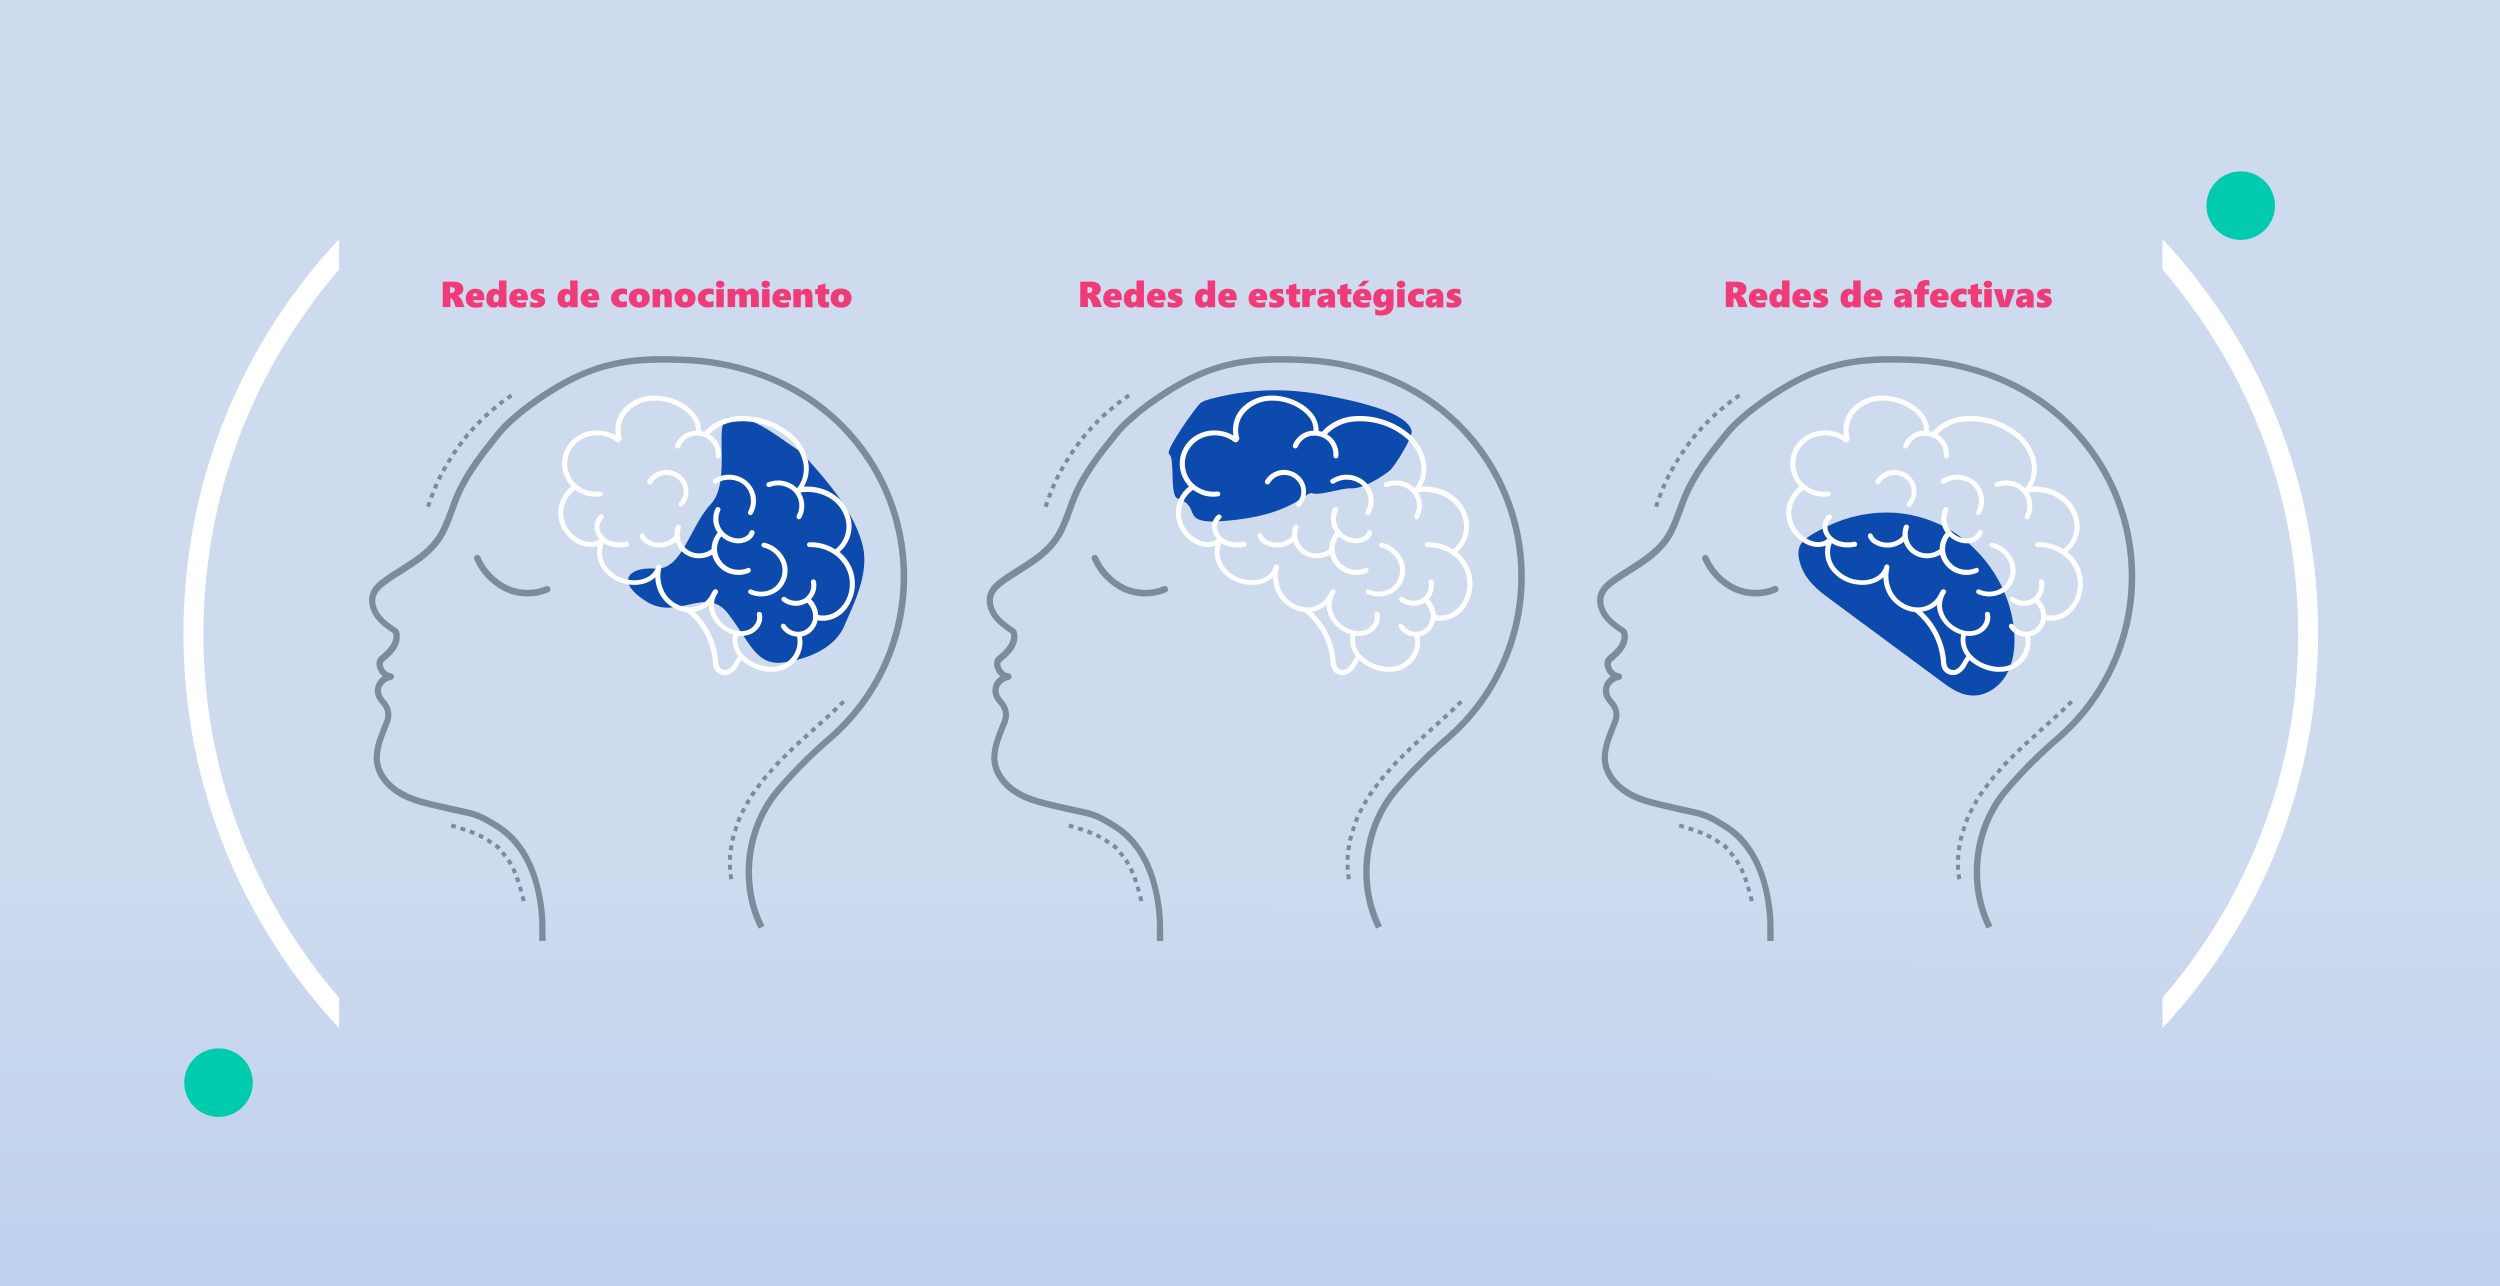 <?xml version="1.0" encoding="utf-8"?>
<!-- Generator: Adobe Illustrator 26.0.0, SVG Export Plug-In . SVG Version: 6.00 Build 0)  -->
<svg version="1.1" id="Capa_1" xmlns="http://www.w3.org/2000/svg" xmlns:xlink="http://www.w3.org/1999/xlink" x="0px" y="0px"
	 viewBox="0 0 1240 638" style="enable-background:new 0 0 1240 638;" xml:space="preserve">
<style type="text/css">
	.st0{fill:#CEDBEF;}
	.st1{fill:url(#Rectángulo_35467_00000174584435751588536880000011125967321276954789_);}
	.st2{fill:#FFFFFF;}
	.st3{fill:#0D4AAD;}
	.st4{fill:#7C8C9C;}
	.st5{fill:#00CBAE;}
	.st6{enable-background:new    ;}
	.st7{fill:#EF3C79;}
</style>
<g id="Grupo_140178" transform="translate(-180 -1902)">
	<rect id="Rectángulo_35665" x="180" y="1902" class="st0" width="1240" height="638"/>
	
		<linearGradient id="Rectángulo_35467_00000078738929574430288010000003551684960314312579_" gradientUnits="userSpaceOnUse" x1="-315.972" y1="-4.902554e-02" x2="-315.044" y2="-4.414272e-02" gradientTransform="matrix(1.377728e-14 225 -1240 7.592811e-14 742 73425)">
		<stop  offset="0" style="stop-color:#CEDBEF"/>
		<stop  offset="1" style="stop-color:#BED0ED"/>
	</linearGradient>
	
		<rect id="Rectángulo_35467" x="180" y="2315" style="fill:url(#Rectángulo_35467_00000078738929574430288010000003551684960314312579_);" width="1240" height="225"/>
	<g id="Grupo_137436" transform="translate(1.388 -15.109)">
		<path id="Sustracción_1" class="st2" d="M1251.2,2427.1V2412c10.5-12.2,19.9-25.2,28.2-39c8.3-13.9,15.4-28.5,21.2-43.6
			c11.9-31.3,18-64.5,17.9-98c0-33.5-6-66.7-17.9-98c-5.8-15.1-12.8-29.7-21.2-43.6c-8.3-13.8-17.7-26.8-28.2-39v-15.1
			c12,12.8,22.8,26.7,32.3,41.5c9.5,14.9,17.7,30.7,24.3,47.1c6.7,16.7,11.9,34,15.3,51.7c3.5,18.2,5.3,36.7,5.3,55.3
			s-1.8,37.1-5.3,55.3c-3.5,17.7-8.6,35-15.3,51.7c-6.6,16.4-14.8,32.2-24.3,47.1C1274.1,2400.3,1263.2,2414.2,1251.2,2427.1
			L1251.2,2427.1z"/>
		<path id="Sustracción_9" class="st2" d="M346.8,2427.1V2412c-10.5-12.2-19.9-25.2-28.2-39c-8.3-13.9-15.4-28.5-21.2-43.6
			c-11.9-31.3-18-64.5-17.9-98c0-33.5,6-66.7,17.9-98c5.8-15.1,12.8-29.7,21.2-43.6c8.3-13.8,17.7-26.8,28.2-39v-15.1
			c-12,12.8-22.8,26.7-32.3,41.5c-9.5,14.9-17.7,30.7-24.3,47.1c-6.7,16.7-11.9,34-15.3,51.7c-3.5,18.2-5.3,36.7-5.3,55.3
			s1.8,37.1,5.3,55.3c3.5,17.7,8.6,35,15.3,51.7c6.6,16.4,14.8,32.2,24.3,47.1S334.8,2414.2,346.8,2427.1z"/>
		<g id="Grupo_137427" transform="translate(361.656 2093.72)">
			<g id="Grupo_137426" transform="translate(0 0)">
				<g id="Grupo_137410" transform="translate(81.12 10.927)">
					<path id="Trazado_151852" class="st3" d="M97.1,19.5c-7.8,1.5,1.9,31.7-8.7,43s-14.1,33-27.7,32s-19.7,6.8-4.1,16.4
						s29.5-8.4,40.5,6.1s13.9,26,27.7,24s25.6-8.1,29.8-18.1s12.5-25.4,9.2-39.5s-14-27.9-23.3-38.5s-5.7-6.8-15.7-13.9
						S104.9,17.9,97.1,19.5z"/>
				</g>
				<g id="Grupo_137411">
					<path id="Trazado_151838" class="st4" d="M87.6,290.1h-3.2v-9.7c-1.4-28.9-13.9-40.9-21.3-45.6c-8.8-5.6-11.1-6.1-18-7.5
						c-1.9-0.4-4.3-0.9-7.2-1.6c-1.3-0.3-2.6-0.6-3.9-0.9c-5.6-1.3-11.3-2.6-16.6-5.1c-7.7-3.7-13-9.6-14.6-16.2
						c-1.7-6.8,1.2-13.9,3.7-20.2c0.4-0.9,0.7-1.8,1.1-2.7c0.8-2.2,0.6-4.6-0.7-6.6c-0.4-0.5-0.8-1-1.2-1.5
						c-0.7-0.8-1.3-1.6-1.8-2.5c-1.3-2.4-1.4-5.4-0.1-7.9c0.7-1.3,1.7-2.4,3-3.3c-0.9-0.7-1.6-1.5-2.1-2.5c-1.6-2.9-1.3-5.8,0.6-7.4
						c3.1-2.6,5.8-5.1,6.6-8.3c0.3-1,0.3-2.1,0-3.1c-3-2-6.4-4.4-8.8-7.6c-2.9-3.9-3.9-8.7-2.4-12.6c1.5-3.8,4.9-6.2,7.6-8.1
						c2.3-1.6,4.6-3.1,6.9-4.5c6.3-4,12.3-7.8,16.8-13.5c3.6-4.5,5.5-9.9,7.6-15.6c0.8-2.3,1.7-4.7,2.7-7
						C47.1,57.2,55,47.4,62.6,37.9c8.5-10.7,24.5-20.7,29.2-23.5c24.1-14.5,43.6-15,64.8-14.1c24.4,1,47.9,8.8,66.1,22
						c48.1,35.1,58.6,102.5,23.5,150.6c-4.7,6.4-10,12.2-16,17.4c-9.1,7.8-17.6,16.2-25.4,25.3c-15.8,18-19.4,45.5-8.7,67l-2.9,1.4
						c-11.2-22.6-7.5-51.6,9.2-70.5c7.9-9.2,16.5-17.7,25.7-25.6c43.4-38.1,47.7-104.1,9.6-147.5c-5-5.8-10.7-10.9-16.9-15.4
						c-17.7-13-40.6-20.6-64.4-21.5c-25.1-1-41.7,0.8-63,13.7C88.8,20,73.3,29.7,65.1,40c-7.5,9.3-15.2,19-19.9,30.1
						c-0.9,2.2-1.8,4.6-2.6,6.9c-2.1,5.7-4.2,11.6-8.1,16.5c-4.8,6.1-11.3,10.2-17.6,14.2c-2.2,1.4-4.6,2.9-6.8,4.4
						c-2.9,2-5.4,4-6.5,6.6c-1.3,3.3,0.2,7.1,2,9.5c2.2,2.9,5.4,5.1,8.5,7.2c0.3,0.2,0.5,0.5,0.7,0.9c0.6,1.7,0.6,3.6,0.2,5.3
						c-1.1,4.5-4.9,7.6-7.7,10c-0.8,0.7-0.5,2.3,0.2,3.4c0.7,1.3,2,2.2,3.5,2.4c0.9,0.1,1.5,0.9,1.4,1.8c-0.1,0.7-0.7,1.3-1.4,1.4
						c-1.9,0.4-3.5,1.5-4.5,3.1c-0.8,1.5-0.7,3.3,0.1,4.9c0.4,0.7,0.9,1.3,1.4,1.9c0.5,0.6,1,1.2,1.4,1.8c1.8,2.8,2.2,6.4,1,9.5
						c-0.3,0.9-0.7,1.8-1.1,2.7c-2.4,6.1-5,12.4-3.5,18.2c1.4,5.6,6.1,10.8,12.9,14c5,2.4,10.5,3.7,15.9,4.9c1.3,0.3,2.7,0.6,4,0.9
						c2.9,0.7,5.1,1.2,7.1,1.6c7.1,1.5,9.7,2.1,19,8c8.5,5.3,14.7,13.8,18.6,25.3c2.4,7.4,3.8,15.1,4.2,22.9v0.1L87.6,290.1z"/>
				</g>
				<g id="Grupo_137412" transform="translate(52.073 98.546)">
					<path id="Trazado_151839" class="st4" d="M26.5,20.7c-3.7,0-7.4-0.8-10.8-2.3c-7-3.3-12.5-9-15.6-16.1C-0.2,1.4,0.2,0.5,1,0.2
						s1.7,0,2.1,0.8C5.8,7.3,10.8,12.5,17,15.4c5.9,2.6,12.7,2.7,18.7,0.2c0.8-0.3,1.8,0,2.1,0.9c0.3,0.8,0,1.8-0.9,2.1
						C33.7,20,30.1,20.7,26.5,20.7z"/>
				</g>
				<g id="Grupo_137421" transform="translate(93.783 19.573)">
					<g id="Grupo_137416">
						<path id="Trazado_151842" class="st2" d="M143.8,82.2c-1.2-1.7-2.6-3.3-4.2-4.6c4.4-3.7,6.6-9.4,5.8-15.1
							c-1-6-4.6-11.2-9.9-14.2c-4.1-2.4-8.8-3.4-13.6-3.1c2.1-3.6,2.9-7.8,2.2-11.9c-0.9-5.1-3.5-9.8-7.3-13.4
							c-8.2-7.3-19.1-10.8-30-9.5c-5.5,0.8-10.6,3.5-14.3,7.6c-0.5-0.2-1-0.3-1.6-0.4c0-2.9-0.9-5.8-2.7-8.2c-2-2.6-4.6-4.7-7.6-6.2
							C56,0.8,50.7-0.3,45.5,0.1C40.3,0.6,35.4,3,32,7c-2.9,3.6-4.2,8.2-3.4,12.8c-4.3-2.5-9.4-3.1-14.2-1.9
							C9,19.4,4.6,23.4,2.8,28.7s-0.6,11.2,3,15.5c0.2,0.3,0.5,0.6,0.8,0.9C2,48.6-0.5,54.3,0.1,60c0.9,6.3,5,11.6,10.8,14.1
							c0.2,0.1,0.4,0.2,0.6,0.2c2.6,1,5.5,1.1,8.1,0.2c-0.9,4.3,0.2,8.7,2.8,12.1c2.2,2.8,5.1,4.9,8.5,6.1c1.5,0.6,3.1,0.9,4.8,1.1
							c3.2,0.4,6.5-0.1,9.4-1.5c1.2-0.6,2.2-1.3,3.1-2.2c0.1,3.5,1.2,7,3.2,9.9c2.1,3,5,5.2,8.4,6.5c1.3,0.5,2.7,0.8,4.1,0.9
							c0.1,0.1,0.1,0.2,0.2,0.2c7.2,5.9,11.7,14.4,12.6,23.7v0.4c0,1.6,0.4,3.1,1.2,4.5c0.7,1,1.7,1.7,2.8,2.1
							c1.2,0.5,2.6,0.5,3.8,0.1c1.9-0.7,3.5-2.1,4.4-3.8c0.3-0.5,0.6-0.9,0.8-1.4c0.4-0.7,0.8-1.3,1.2-2c2.1,1.9,4.6,3.4,7.3,4.4
							c0.3,0.1,0.5,0.2,0.8,0.3c3.3,1.2,6.9,1.4,10.3,0.8c3.9-0.8,7.3-3.1,9.5-6.4c2.1-3.2,2.9-7.1,2.1-10.8c0.1,0,0.1,0,0.2,0
							c3.9-0.9,6.9-4.1,7.6-8c3.3,0.6,6.6,0,9.5-1.6c2.8-1.6,5-4,6.5-6.8C148.4,96.3,147.9,88.3,143.8,82.2z M86.9,133.2
							c-0.7,1.3-1.8,2.3-3.1,2.8c-1.4,0.4-2.8-0.1-3.7-1.2c-0.5-1-0.8-2.2-0.8-3.3v-0.4c-0.9-9.1-5.1-17.6-11.8-23.9
							c2.7-0.4,5.2-1.5,7.3-3.3c0,1.3,0.2,2.5,0.6,3.8c1.3,3.8,4,7,7.5,9.1c0.9,0.6,1.9,1,3,1.4c0.3,0.1,0.6,0.2,0.9,0.3
							c-0.8,3.8,0.2,7.8,2.6,10.8c-0.6,0.8-1.2,1.7-1.7,2.6C87.4,132.4,87.2,132.8,86.9,133.2L86.9,133.2z M142.7,101.7
							c-1.3,2.4-3.2,4.5-5.6,5.9c-2.4,1.4-5.2,1.8-7.9,1.3c-0.1,0-0.1,0-0.2,0c-0.2-3-1.5-5.8-3.6-7.9c2.2-2.4,3.1-5.7,2.5-8.8
							c-0.2-0.7-0.8-1.1-1.5-1c-0.6,0.1-1.1,0.7-1,1.4c0,0,0,0,0,0.1c0.7,3.2-0.8,6.4-3.5,8.1c-2.9,1.6-6.5,1.3-9.1-0.7
							c-0.5-0.4-1.3-0.4-1.8,0.2c-0.4,0.5-0.3,1.3,0.2,1.7l0,0c0.9,0.7,1.8,1.2,2.9,1.6c3,1.1,6.3,0.9,9.1-0.7
							c0.1-0.1,0.2-0.1,0.3-0.2c2.2,2.1,3.3,5.2,2.9,8.2c-0.6,3-2.8,5.4-5.8,6.1s-6.1-0.6-7.8-3.2c-0.4-0.6-1.1-0.8-1.7-0.5
							s-0.8,1-0.5,1.6c0,0,0,0,0,0.1c1.2,1.9,2.9,3.3,5,4c0.9,0.3,1.9,0.5,2.9,0.6c0.7,3.2,0,6.5-1.8,9.3c-1.9,2.8-4.7,4.7-7.9,5.4
							c-3,0.6-6.1,0.3-9-0.7c-3.3-1-6.2-2.9-8.5-5.6c-2-2.5-2.8-5.7-2.2-8.9c2,0.3,4,0.1,5.9-0.6c4.4-1.6,7.1-6.1,6-10.3
							c-0.2-0.7-0.8-1.1-1.5-0.9c-0.6,0.1-1.1,0.7-0.9,1.4c0,0,0,0,0,0.1c0.7,2.9-1.3,6.3-4.5,7.5c-3,1.1-6.7,0.6-10-1.4
							c-3-1.7-5.2-4.4-6.3-7.7c-1-3.1-0.5-6.5,1.3-9.2c0.4-0.5,0.3-1.3-0.3-1.7l0,0c-0.6-0.4-1.3-0.3-1.8,0.2
							c-0.5,0.7-1,1.5-1.3,2.3c0,0.1-0.1,0.1-0.1,0.2c-2.1,3.9-6.3,6.3-10.7,6.1c-4.6-0.2-8.8-2.6-11.4-6.3C51,95,50.1,90.4,51.1,86
							c0-0.2,0-0.4,0-0.5s0.1-0.1,0.1-0.2c0.2-0.7-0.3-1.3-0.9-1.5c-0.7-0.2-1.3,0.2-1.5,0.8l0,0c-0.7,2.5-2.5,4.6-4.9,5.7
							c-2.5,1.2-5.3,1.6-8,1.2c-4.5-0.4-8.6-2.6-11.5-6.2c-2.7-3.4-3.4-8-1.8-12v-0.1c0.8,0.5,1.7,1,2.6,1.3l0,0c2.9,1,6,1.1,9,0.5
							c0.6-0.1,1.1-0.7,1-1.4c0,0,0,0,0-0.1c-0.2-0.7-0.8-1.1-1.5-1c-2.5,0.6-5.2,0.4-7.6-0.4c-2.3-0.8-4.3-2.5-5.2-4.8
							c-0.9-2.1-0.3-4.6,1.4-6.2c0.5-0.4,0.6-1.2,0.1-1.7l0,0c-0.5-0.5-1.2-0.6-1.8-0.1c-2.5,2.2-3.3,5.7-2,8.8
							c0.5,1.2,1.1,2.2,2,3.1c-0.3,0-0.5,0.1-0.8,0.3c-2.2,1.8-5.7,1.3-8,0.3c-5-2.1-8.5-6.7-9.2-12c-0.5-5.1,1.8-10.1,6-13
							c1.4,1,2.9,1.8,4.4,2.4c2.6,1,5.4,1.2,8.1,0.8c0.7-0.1,1.1-0.7,1-1.3c0,0,0,0,0-0.1c-0.1-0.7-0.8-1.1-1.5-1
							c-4.8,0.6-9.7-1.2-12.9-4.9c-3-3.7-4-8.7-2.5-13.2c1.6-4.5,5.3-8,10-9.2C20,19,25.1,20,29,23c0.5,0.4,1.3,0.3,1.8-0.2
							c0.1-0.2,0.2-0.4,0.3-0.6c0.4-0.3,0.5-0.8,0.4-1.2c-1.3-4.3-0.3-9,2.6-12.4c3-3.5,7.3-5.6,11.8-6c4.7-0.4,9.5,0.6,13.6,2.8
							c2.6,1.3,4.9,3.1,6.7,5.4c1.5,1.9,2.2,4.2,2.2,6.6c-0.8,0-1.6,0.1-2.4,0.3c-3.6,0.9-6.6,3.5-7.9,6.9c-0.2,0.6,0.1,1.4,0.8,1.6
							l0,0l0,0c0.6,0.2,1.4-0.1,1.6-0.7c1.1-2.7,3.4-4.8,6.2-5.4c2.9-0.6,6,0.1,8.3,2c2.2,1.9,3.4,4.8,3.2,7.7
							c-0.1,0.7,0.4,1.3,1.1,1.4s1.3-0.4,1.4-1l0,0c0.4-4.5-1.8-8.8-5.7-11c3.3-3.4,7.7-5.6,12.3-6.2c10.1-1.2,20.2,2,27.8,8.8
							c3.4,3.2,5.7,7.4,6.6,12c0.7,4.3-0.4,8.7-3.1,12.1h-0.1c-3.8-3.7-9.5-4.8-14.5-2.8c-0.6,0.3-0.9,0.9-0.6,1.5c0,0,0,0,0,0.1
							c0.3,0.6,1,0.9,1.7,0.6c4.1-1.6,8.8-0.6,11.9,2.5c2.9,3.2,3.5,7.9,1.4,11.7c-0.3,0.6-0.1,1.3,0.4,1.7l0,0
							c0.1,0,0.1,0.1,0.2,0.1c0.6,0.2,1.2,0,1.5-0.5c2.3-4,2.1-8.9-0.3-12.7c4.8-0.8,9.8,0.1,14.1,2.5c4.6,2.6,7.8,7.2,8.6,12.4
							c0.7,5.1-1.4,10.2-5.4,13.3c-3.8-2.4-8.3-3.7-12.9-3.5c-0.7,0-1.2,0.6-1.2,1.2l0,0c0.1,0.7,0.7,1.2,1.4,1.2
							c6.7-0.2,13.1,2.9,16.9,8.4C145.3,88.9,145.7,95.9,142.7,101.7L142.7,101.7z"/>
					</g>
					<g id="Grupo_137417" transform="translate(44.203 36.897)">
						<path id="Trazado_151843" class="st2" d="M17.5,7.7c1.2,2.9,0.6,6.2-1.6,8.5c-0.5,0.5-0.4,1.2,0,1.7l0,0
							c0.1,0.1,0.3,0.2,0.4,0.3c0.5,0.2,1,0.1,1.3-0.3c2.8-3,3.6-7.3,2.1-11.1C18.2,3,14.5,0.4,10.3,0C6.2-0.3,2.2,1.8,0.1,5.4
							C-0.2,6,0.1,6.7,0.7,7l0,0C1.3,7.4,2,7.2,2.4,6.6C4,3.8,7,2.3,10.2,2.5S16.2,4.7,17.5,7.7z"/>
					</g>
					<g id="Grupo_137418" transform="translate(94.147 72.977)">
						<path id="Trazado_151844" class="st2" d="M8.2,0C7.5-0.1,6.9,0.3,6.7,0.9l0,0C6.6,1.6,7,2.3,7.7,2.4c4.2,1,7.6,4.1,9,8.2
							c1.2,4,0,8.3-3.1,11.2c-3.3,2.7-7.8,3.3-11.7,1.5c-0.6-0.3-1.4-0.1-1.7,0.5s0,1.3,0.6,1.6l0,0c0.4,0.2,0.8,0.4,1.2,0.5
							c4.5,1.6,9.6,0.7,13.3-2.3c3.8-3.4,5.3-8.7,3.8-13.6C17.4,5,13.3,1.2,8.2,0z"/>
					</g>
					<g id="Grupo_137419" transform="translate(40.725 55.255)">
						<path id="Trazado_151845" class="st2" d="M53.3,30.3c-3,1.3-6.5,1.2-9.5-0.3c-2.9-1.5-5-4.3-5.6-7.6c-0.4-2.8,0.3-5.6,2-7.8
							c1.3,1.2,2.8,2.1,4.4,2.7c0.9,0.3,1.9,0.6,2.9,0.7c3.6,0.4,8-1.2,9.2-4.9c0.2-0.7-0.2-1.4-0.9-1.6c-0.6-0.2-1.3,0.2-1.5,0.8
							c-0.8,2.4-4,3.6-6.6,3.3c-3.2-0.4-6-2.2-7.7-5c-1.5-2.7-1.7-6-0.3-8.8c0.3-0.6,0-1.3-0.6-1.6l0,0c-0.6-0.3-1.4-0.1-1.7,0.5
							c-1.7,3.5-1.6,7.7,0.4,11.1c0.2,0.3,0.4,0.7,0.6,1c-1.9,2.3-3,5.1-3,8.1c-3.3,2.6-8,2.9-11.6,0.6c-3.6-2.4-5.2-7-3.7-11.1
							C20.3,9.7,20,9,19.3,8.8c-0.6-0.2-1.3,0.1-1.6,0.7c-0.6,1.6-0.8,3.3-0.7,4.9c-1.5,1.7-3.5,2.8-5.8,3.2c-2.3,0.4-4.6,0-6.6-1.1
							C3.5,16,2.7,15.1,2.2,14c-0.2-0.7-0.9-1-1.5-0.9s-1,0.8-0.9,1.4c0,0,0,0,0,0.1c0.6,1.8,1.9,3.2,3.6,4c2.5,1.4,5.5,1.8,8.3,1.4
							c2.2-0.4,4.2-1.3,5.9-2.7c0.9,2.6,2.5,4.7,4.8,6.2c0.7,0.5,1.6,0.9,2.4,1.2c3.6,1.3,7.6,0.9,10.9-1c0.9,3.6,3.4,6.7,6.7,8.5
							c0.5,0.3,1.1,0.5,1.6,0.7c3.3,1.2,6.9,1.1,10.1-0.3c0.6-0.3,0.9-1,0.6-1.6c0,0,0,0,0-0.1C54.7,30.3,53.9,30,53.3,30.3z"/>
					</g>
					<g id="Grupo_137420" transform="translate(76.602 39.246)">
						<path id="Trazado_151846" class="st2" d="M0.3,4C0.7,4.6,1.5,4.7,2,4.3c4.2-2.7,9.7-2.4,13.6,0.8c3.6,3.3,4.5,8.7,2.1,13.1
							c-0.3,0.6-0.2,1.3,0.4,1.7l0,0c0.1,0,0.2,0.1,0.2,0.1c0.6,0.2,1.2,0,1.5-0.5c3.1-5.3,2-12-2.6-16.1c-4.7-4.1-11.6-4.5-16.8-1
							C0,2.7-0.2,3.5,0.3,4C0.2,4,0.2,4,0.3,4z"/>
					</g>
				</g>
				<g id="Grupo_137422" transform="translate(28.293 18.629)">
					<path id="Trazado_151847" class="st4" d="M1.9,56.4L0,55.8c0.2-0.8,0.5-1.6,0.8-2.3l1.9,0.7C2.4,54.9,2.2,55.7,1.9,56.4z
						 M3.5,51.9l-1.9-0.7c0.3-0.8,0.6-1.5,0.9-2.3l1.9,0.7C4.1,50.4,3.8,51.1,3.5,51.9L3.5,51.9z M5.3,47.4l-1.9-0.8
						c0.3-0.7,0.6-1.5,1-2.2l1.8,0.8C5.9,45.9,5.6,46.7,5.3,47.4z M7.2,43l-1.8-0.9c0.4-0.7,0.7-1.5,1.1-2.2l1.8,0.9
						C7.9,41.6,7.6,42.3,7.2,43z M9.4,38.8l-1.8-1c0.4-0.7,0.8-1.4,1.2-2.1l1.8,1C10.2,37.3,9.8,38.1,9.4,38.8L9.4,38.8z M11.8,34.6
						l-1.7-1c0.4-0.7,0.8-1.4,1.3-2.1l1.7,1.1C12.6,33.2,12.2,33.9,11.8,34.6L11.8,34.6z M14.4,30.5l-1.7-1.1c0.4-0.7,0.9-1.4,1.4-2
						l1.7,1.2C15.3,29.2,14.8,29.8,14.4,30.5L14.4,30.5z M17.1,26.6l-1.6-1.2c0.5-0.7,1-1.3,1.5-2l1.6,1.2
						C18.1,25.3,17.6,25.9,17.1,26.6z M20,22.8l-1.6-1.3c0.5-0.6,1-1.3,1.6-1.9l1.5,1.3C21.1,21.5,20.5,22.1,20,22.8L20,22.8z
						 M23.1,19.1l-1.5-1.3c0.5-0.6,1.1-1.2,1.6-1.8l1.5,1.4C24.2,17.9,23.7,18.5,23.1,19.1L23.1,19.1z M26.4,15.6l-1.5-1.4
						c0.6-0.6,1.1-1.2,1.7-1.7l1.4,1.4C27.5,14.4,26.9,15,26.4,15.6L26.4,15.6z M29.8,12.2l-1.4-1.5c0.6-0.6,1.2-1.1,1.8-1.7
						l1.4,1.5C31,11.1,30.4,11.6,29.8,12.2L29.8,12.2z M33.4,9l-1.3-1.5C32.7,7,33.4,6.4,34,5.9l1.3,1.6C34.6,7.9,34,8.4,33.4,9
						L33.4,9z M37.1,5.9l-1.2-1.6c0.6-0.5,1.3-1,1.9-1.5L39,4.4C38.4,4.9,37.7,5.4,37.1,5.9z M41,3l-1.2-1.6c0.7-0.5,1.3-0.9,2-1.4
						l1.1,1.7C42.3,2.1,41.6,2.6,41,3L41,3z"/>
				</g>
				<g id="Grupo_137423" transform="translate(178.012 170.602)">
					<path id="Trazado_151848" class="st4" d="M0.7,89.1c-0.1-0.8-0.3-1.6-0.4-2.5l2-0.3c0.1,0.8,0.2,1.6,0.4,2.3L0.7,89.1z
						 M0.1,84.2c0-0.8-0.1-1.7-0.1-2.5h2c0,0.8,0,1.6,0.1,2.4L0.1,84.2z M2,79.3l-2-0.1c0-0.8,0.1-1.6,0.1-2.5l2,0.2
						C2.1,77.7,2.1,78.5,2,79.3L2,79.3z M2.4,74.6l-2-0.3c0.1-0.8,0.2-1.6,0.4-2.4l2,0.3C2.6,73,2.5,73.8,2.4,74.6L2.4,74.6z
						 M3.2,69.9l-2-0.4c0.2-0.8,0.4-1.6,0.6-2.4l2,0.5C3.6,68.3,3.4,69.1,3.2,69.9L3.2,69.9z M4.5,65.3l-1.9-0.6
						c0.2-0.8,0.5-1.6,0.8-2.3L5.2,63C4.9,63.7,4.7,64.5,4.5,65.3L4.5,65.3z M6,60.8L4.1,60c0.3-0.8,0.6-1.5,0.9-2.3l1.9,0.8
						C6.6,59.3,6.3,60,6,60.8L6,60.8z M7.9,56.4l-1.8-0.9c0.4-0.7,0.7-1.5,1.1-2.2L9,54.2C8.6,54.9,8.3,55.7,7.9,56.4L7.9,56.4z
						 M10.2,52.1l-1.8-1c0.4-0.7,0.8-1.4,1.2-2.1l1.7,1.1C11,50.8,10.5,51.4,10.2,52.1L10.2,52.1z M12.6,48l-1.7-1.1
						c0.4-0.7,0.9-1.4,1.4-2L14,46C13.5,46.7,13.1,47.4,12.6,48L12.6,48z M15.4,44.1l-1.6-1.2c0.5-0.6,1-1.3,1.5-2l1.6,1.2
						C16.3,42.8,15.8,43.5,15.4,44.1L15.4,44.1z M18.3,40.3L16.7,39c0.5-0.6,1-1.3,1.6-1.9l1.5,1.3C19.3,39,18.8,39.6,18.3,40.3
						L18.3,40.3z M21.4,36.6l-1.5-1.3c0.5-0.6,1.1-1.2,1.6-1.8l1.5,1.4C22.4,35.4,21.9,36,21.4,36.6L21.4,36.6z M24.6,33l-1.5-1.4
						c0.6-0.6,1.1-1.2,1.7-1.8l1.5,1.4C25.7,31.8,25.2,32.4,24.6,33L24.6,33z M28,29.5l-1.4-1.4c0.6-0.6,1.1-1.1,1.7-1.7l1.4,1.4
						C29.1,28.4,28.5,29,28,29.5L28,29.5z M31.4,26.2L30,24.7l0.4-0.4c0.4-0.4,0.9-0.8,1.3-1.3l1.4,1.5c-0.4,0.4-0.9,0.8-1.3,1.3
						L31.4,26.2z M34.9,22.8l-1.4-1.5c0.6-0.6,1.2-1.1,1.8-1.6l1.4,1.5C36.1,21.7,35.5,22.3,34.9,22.8L34.9,22.8z M38.5,19.6
						l-1.4-1.5c0.6-0.5,1.2-1.1,1.8-1.6l1.4,1.5C39.7,18.5,39.1,19,38.5,19.6L38.5,19.6z M42.1,16.3l-1.4-1.5l1.8-1.6l1.4,1.5
						L42.1,16.3z M45.7,13.1l-1.4-1.5c0.6-0.5,1.2-1.1,1.8-1.6l1.4,1.5C46.9,12,46.3,12.5,45.7,13.1L45.7,13.1z M49.3,9.8l-1.4-1.5
						c0.6-0.5,1.2-1.1,1.8-1.6l1.4,1.5C50.5,8.7,49.9,9.3,49.3,9.8L49.3,9.8z M52.9,6.5L51.5,5c0.6-0.6,1.2-1.1,1.8-1.7l1.4,1.5
						C54.1,5.4,53.5,6,52.9,6.5L52.9,6.5z M56.4,3.1L55,1.7c0.6-0.6,1.1-1.1,1.7-1.7l1.4,1.4C57.5,2,57,2.6,56.4,3.1L56.4,3.1z"/>
				</g>
				<g id="Grupo_137424" transform="translate(40.446 231.831)">
					<path id="Trazado_151849" class="st4" d="M35.3,38.7c-0.2-0.8-0.4-1.6-0.6-2.3l2-0.5c0.2,0.8,0.4,1.6,0.6,2.4L35.3,38.7z
						 M34.1,34c-0.2-0.8-0.4-1.6-0.7-2.3l1.9-0.6c0.2,0.8,0.4,1.5,0.7,2.4L34.1,34z M32.7,29.4c-0.3-0.8-0.5-1.5-0.8-2.3l1.9-0.7
						c0.3,0.7,0.6,1.5,0.8,2.3L32.7,29.4z M31.1,25c-0.3-0.7-0.6-1.5-1-2.2l1.8-0.9c0.4,0.7,0.7,1.5,1,2.3L31.1,25z M29,20.7
						c-0.4-0.7-0.8-1.4-1.2-2l1.7-1.1c0.4,0.7,0.9,1.4,1.3,2.1L29,20.7z M26.4,16.8c-0.5-0.6-1-1.2-1.5-1.8l1.5-1.3
						c0.5,0.6,1.1,1.3,1.6,1.9L26.4,16.8z M23.4,13.2c-0.6-0.5-1.1-1.1-1.7-1.6L23,10c0.7,0.5,1.3,1.1,1.9,1.7L23.4,13.2z
						 M19.7,10.3c-0.6-0.4-1.3-0.9-2-1.3l1-1.7c0.7,0.4,1.4,0.9,2.1,1.4L19.7,10.3z M15.7,7.8c-0.7-0.4-1.4-0.7-2.1-1.1l0.8-1.8
						c0.8,0.4,1.5,0.7,2.2,1.1L15.7,7.8z M11.4,5.8c-0.7-0.3-1.5-0.6-2.2-0.9L9.9,3c0.8,0.3,1.6,0.6,2.3,0.9L11.4,5.8z M6.9,4.1
						C6.1,3.9,5.4,3.6,4.6,3.4l0.6-1.9C6,1.7,6.8,1.9,7.6,2.2L6.9,4.1z M2.3,2.6C1.5,2.4,0.8,2.2,0,1.9L0.6,0
						c0.8,0.2,1.5,0.5,2.3,0.7L2.3,2.6z"/>
				</g>
			</g>
		</g>
		<g id="Grupo_137432" transform="translate(667.99 2093.72)">
			<g id="Grupo_137426-2" transform="translate(0 0)">
				<g id="Grupo_137410-2" transform="translate(81.12 10.927)">
					<path id="Trazado_151837" class="st3" d="M83.1,7.8c19.5,3.5,45.2,9.3,46.6,18.7c0.4,2.8-8.2,17.4-11.4,19.8
						s-12.4,8.7-18.8,8.4c-4.9-0.2-15.3,3.8-19.3,2.4c-3.1-1-9.4,11.3-43.9,13.8c-22.4,1.8-10.2-7-22.7-11.2
						c-4.1-1.4-1.2-20.2-4.2-22C7,36.2,22.7,14.3,24.9,12.4c1.9-1.6,8-2.8,11.4-3.6c9.8-2.1,19.8-3,29.8-2.7
						C71.8,6.3,77.4,6.9,83.1,7.8z"/>
				</g>
				<g id="Grupo_137411-2">
					<path id="Trazado_151838-2" class="st4" d="M87.6,290.1h-3.2v-9.7c-1.4-28.9-13.9-40.9-21.3-45.6c-8.8-5.6-11.1-6.1-18-7.5
						c-1.9-0.4-4.3-0.9-7.2-1.6c-1.3-0.3-2.6-0.6-3.9-0.9c-5.6-1.3-11.3-2.6-16.6-5.1c-7.7-3.7-13-9.6-14.6-16.2
						c-1.7-6.8,1.2-13.9,3.7-20.2c0.4-0.9,0.7-1.8,1.1-2.7c0.8-2.2,0.6-4.6-0.7-6.6c-0.4-0.5-0.8-1-1.2-1.5
						c-0.7-0.8-1.3-1.6-1.8-2.5c-1.3-2.4-1.4-5.4-0.1-7.9c0.7-1.3,1.7-2.4,3-3.3c-0.9-0.7-1.6-1.5-2.1-2.5c-1.6-2.9-1.3-5.8,0.6-7.4
						c3.1-2.6,5.8-5.1,6.6-8.3c0.3-1,0.3-2.1,0-3.1c-3-2-6.4-4.4-8.8-7.6c-2.9-3.9-3.9-8.7-2.4-12.6c1.5-3.8,4.9-6.2,7.6-8.1
						c2.3-1.6,4.6-3.1,6.9-4.5c6.3-4,12.3-7.8,16.8-13.5c3.6-4.5,5.5-9.9,7.6-15.6c0.8-2.3,1.7-4.7,2.7-7
						C47.1,57.2,55,47.4,62.6,37.9c8.5-10.7,24.5-20.7,29.2-23.5c24.1-14.5,43.6-15,64.8-14.1c24.4,1,47.9,8.8,66.1,22
						c48.1,35.1,58.6,102.5,23.5,150.6c-4.7,6.4-10,12.2-16,17.4c-9.1,7.8-17.6,16.2-25.4,25.3c-15.8,18-19.4,45.5-8.7,67l-2.9,1.4
						c-11.2-22.6-7.5-51.6,9.2-70.5c7.9-9.2,16.5-17.7,25.7-25.6c43.4-38.1,47.7-104.1,9.6-147.5c-5-5.8-10.7-10.9-16.9-15.4
						c-17.7-13-40.6-20.6-64.4-21.5c-25.1-1-41.7,0.8-63,13.7C88.8,20,73.3,29.7,65.1,40c-7.5,9.3-15.2,19-19.9,30.1
						c-0.9,2.2-1.8,4.6-2.6,6.9c-2.1,5.7-4.2,11.6-8.1,16.5c-4.8,6.1-11.3,10.2-17.6,14.2c-2.2,1.4-4.6,2.9-6.8,4.4
						c-2.9,2-5.4,4-6.5,6.6c-1.3,3.3,0.2,7.1,2,9.5c2.2,2.9,5.4,5.1,8.5,7.2c0.3,0.2,0.5,0.5,0.7,0.9c0.6,1.7,0.6,3.6,0.2,5.3
						c-1.1,4.5-4.9,7.6-7.7,10c-0.8,0.7-0.5,2.3,0.2,3.4c0.7,1.3,2,2.2,3.5,2.4c0.9,0.1,1.5,0.9,1.4,1.8c-0.1,0.7-0.7,1.3-1.4,1.4
						c-1.9,0.4-3.5,1.5-4.5,3.1c-0.8,1.5-0.7,3.3,0.1,4.9c0.4,0.7,0.9,1.3,1.4,1.9c0.5,0.6,1,1.2,1.4,1.8c1.8,2.8,2.2,6.4,1,9.5
						c-0.3,0.9-0.7,1.8-1.1,2.7c-2.4,6.1-5,12.4-3.5,18.2c1.4,5.6,6.1,10.8,12.9,14c5,2.4,10.5,3.7,15.9,4.9c1.3,0.3,2.7,0.6,4,0.9
						c2.9,0.7,5.1,1.2,7.1,1.6c7.1,1.5,9.7,2.1,19,8c8.5,5.3,14.7,13.8,18.6,25.3c2.4,7.4,3.8,15.1,4.2,22.9v0.1L87.6,290.1z"/>
				</g>
				<g id="Grupo_137412-2" transform="translate(52.073 98.546)">
					<path id="Trazado_151839-2" class="st4" d="M26.5,20.7c-3.7,0-7.4-0.8-10.8-2.3c-7-3.3-12.5-9-15.6-16.1
						C-0.2,1.4,0.2,0.5,1,0.2s1.7,0,2.1,0.8C5.8,7.3,10.8,12.5,17,15.4c5.9,2.6,12.7,2.7,18.7,0.2c0.8-0.3,1.8,0,2.1,0.9
						c0.3,0.8,0,1.8-0.9,2.1C33.7,20,30.1,20.7,26.5,20.7z"/>
				</g>
				<g id="Grupo_137421-2" transform="translate(93.783 19.573)">
					<g id="Grupo_137416-2">
						<path id="Trazado_151842-2" class="st2" d="M143.8,82.2c-1.2-1.7-2.6-3.3-4.2-4.6c4.4-3.7,6.6-9.4,5.8-15.1
							c-1-6-4.6-11.2-9.9-14.2c-4.1-2.4-8.8-3.4-13.6-3.1c2.1-3.6,2.9-7.8,2.2-11.9c-0.9-5.1-3.5-9.8-7.3-13.4
							c-8.2-7.3-19.1-10.8-30-9.5c-5.5,0.8-10.6,3.5-14.3,7.6c-0.5-0.2-1-0.3-1.6-0.4c0-2.9-0.9-5.8-2.7-8.2c-2-2.6-4.6-4.7-7.6-6.2
							C56,0.8,50.7-0.3,45.5,0.1C40.3,0.6,35.4,3,32,7c-2.9,3.6-4.2,8.2-3.4,12.8c-4.3-2.5-9.4-3.1-14.2-1.9
							C9,19.4,4.6,23.4,2.8,28.7s-0.6,11.2,3,15.5c0.2,0.3,0.5,0.6,0.8,0.9C2,48.6-0.5,54.3,0.1,60c0.9,6.3,5,11.6,10.8,14.1
							c0.2,0.1,0.4,0.2,0.6,0.2c2.6,1,5.5,1.1,8.1,0.2c-0.9,4.3,0.2,8.7,2.8,12.1c2.2,2.8,5.1,4.9,8.5,6.1c1.5,0.6,3.1,0.9,4.8,1.1
							c3.2,0.4,6.5-0.1,9.4-1.5c1.2-0.6,2.2-1.3,3.1-2.2c0.1,3.5,1.2,7,3.2,9.9c2.1,3,5,5.2,8.4,6.5c1.3,0.5,2.7,0.8,4.1,0.9
							c0.1,0.1,0.1,0.2,0.2,0.2c7.2,5.9,11.7,14.4,12.6,23.7v0.4c0,1.6,0.4,3.1,1.2,4.5c0.7,1,1.7,1.7,2.8,2.1
							c1.2,0.5,2.6,0.5,3.8,0.1c1.9-0.7,3.5-2.1,4.4-3.8c0.3-0.5,0.6-0.9,0.8-1.4c0.4-0.7,0.8-1.3,1.2-2c2.1,1.9,4.6,3.4,7.3,4.4
							c0.3,0.1,0.5,0.2,0.8,0.3c3.3,1.2,6.9,1.4,10.3,0.8c3.9-0.8,7.3-3.1,9.5-6.4c2.1-3.2,2.9-7.1,2.1-10.8c0.1,0,0.1,0,0.2,0
							c3.9-0.9,6.9-4.1,7.6-8c3.3,0.6,6.6,0,9.5-1.6c2.8-1.6,5-4,6.5-6.8C148.4,96.3,147.9,88.3,143.8,82.2z M86.9,133.2
							c-0.7,1.3-1.8,2.3-3.1,2.8c-1.4,0.4-2.8-0.1-3.7-1.2c-0.5-1-0.8-2.2-0.8-3.3v-0.4c-0.9-9.1-5.1-17.6-11.8-23.9
							c2.7-0.4,5.2-1.5,7.3-3.3c0,1.3,0.2,2.5,0.6,3.8c1.3,3.8,4,7,7.5,9.1c0.9,0.6,1.9,1,3,1.4c0.3,0.1,0.6,0.2,0.9,0.3
							c-0.8,3.8,0.2,7.8,2.6,10.8c-0.6,0.8-1.2,1.7-1.7,2.6C87.4,132.4,87.2,132.8,86.9,133.2L86.9,133.2z M142.7,101.7
							c-1.3,2.4-3.2,4.5-5.6,5.9c-2.4,1.4-5.2,1.8-7.9,1.3c-0.1,0-0.1,0-0.2,0c-0.2-3-1.5-5.8-3.6-7.9c2.2-2.4,3.1-5.7,2.5-8.8
							c-0.2-0.7-0.8-1.1-1.5-1c-0.6,0.1-1.1,0.7-1,1.4c0,0,0,0,0,0.1c0.7,3.2-0.8,6.4-3.5,8.1c-2.9,1.6-6.5,1.3-9.1-0.7
							c-0.5-0.4-1.3-0.4-1.8,0.2c-0.4,0.5-0.3,1.3,0.2,1.7l0,0c0.9,0.7,1.8,1.2,2.9,1.6c3,1.1,6.3,0.9,9.1-0.7
							c0.1-0.1,0.2-0.1,0.3-0.2c2.2,2.1,3.3,5.2,2.9,8.2c-0.6,3-2.8,5.4-5.8,6.1s-6.1-0.6-7.8-3.2c-0.4-0.6-1.1-0.8-1.7-0.5
							s-0.8,1-0.5,1.6c0,0,0,0,0,0.1c1.2,1.9,2.9,3.3,5,4c0.9,0.3,1.9,0.5,2.9,0.6c0.7,3.2,0,6.5-1.8,9.3c-1.9,2.8-4.7,4.7-7.9,5.4
							c-3,0.6-6.1,0.3-9-0.7c-3.3-1-6.2-2.9-8.5-5.6c-2-2.5-2.8-5.7-2.2-8.9c2,0.3,4,0.1,5.9-0.6c4.4-1.6,7.1-6.1,6-10.3
							c-0.2-0.7-0.8-1.1-1.5-0.9c-0.6,0.1-1.1,0.7-0.9,1.4c0,0,0,0,0,0.1c0.7,2.9-1.3,6.3-4.5,7.5c-3,1.1-6.7,0.6-10-1.4
							c-3-1.7-5.2-4.4-6.3-7.7c-1-3.1-0.5-6.5,1.3-9.2c0.4-0.5,0.3-1.3-0.3-1.7l0,0c-0.6-0.4-1.3-0.3-1.8,0.2
							c-0.5,0.7-1,1.5-1.3,2.3c0,0.1-0.1,0.1-0.1,0.2c-2.1,3.9-6.3,6.3-10.7,6.1c-4.6-0.2-8.8-2.6-11.4-6.3C51,95,50.1,90.4,51.1,86
							c0-0.2,0-0.4,0-0.5s0.1-0.1,0.1-0.2c0.2-0.7-0.3-1.3-0.9-1.5c-0.7-0.2-1.3,0.2-1.5,0.8l0,0c-0.7,2.5-2.5,4.6-4.9,5.7
							c-2.5,1.2-5.3,1.6-8,1.2c-4.5-0.4-8.6-2.6-11.5-6.2c-2.7-3.4-3.4-8-1.8-12v-0.1c0.8,0.5,1.7,1,2.6,1.3l0,0c2.9,1,6,1.1,9,0.5
							c0.6-0.1,1.1-0.7,1-1.4c0,0,0,0,0-0.1c-0.2-0.7-0.8-1.1-1.5-1c-2.5,0.6-5.2,0.4-7.6-0.4c-2.3-0.8-4.3-2.5-5.2-4.8
							c-0.9-2.1-0.3-4.6,1.4-6.2c0.5-0.4,0.6-1.2,0.1-1.7l0,0c-0.5-0.5-1.2-0.6-1.8-0.1c-2.5,2.2-3.3,5.7-2,8.8
							c0.5,1.2,1.1,2.2,2,3.1c-0.3,0-0.5,0.1-0.8,0.3c-2.2,1.8-5.7,1.3-8,0.3c-5-2.1-8.5-6.7-9.2-12c-0.5-5.1,1.8-10.1,6-13
							c1.4,1,2.9,1.8,4.4,2.4c2.6,1,5.4,1.2,8.1,0.8c0.7-0.1,1.1-0.7,1-1.3c0,0,0,0,0-0.1c-0.1-0.7-0.8-1.1-1.5-1
							c-4.8,0.6-9.7-1.2-12.9-4.9c-3-3.7-4-8.7-2.5-13.2c1.6-4.5,5.3-8,10-9.2C20,19,25.1,20,29,23c0.5,0.4,1.3,0.3,1.8-0.2
							c0.1-0.2,0.2-0.4,0.3-0.6c0.4-0.3,0.5-0.8,0.4-1.2c-1.3-4.3-0.3-9,2.6-12.4c3-3.5,7.3-5.6,11.8-6c4.7-0.4,9.5,0.6,13.6,2.8
							c2.6,1.3,4.9,3.1,6.7,5.4c1.5,1.9,2.2,4.2,2.2,6.6c-0.8,0-1.6,0.1-2.4,0.3c-3.6,0.9-6.6,3.5-7.9,6.9c-0.2,0.6,0.1,1.4,0.8,1.6
							l0,0l0,0c0.6,0.2,1.4-0.1,1.6-0.7c1.1-2.7,3.4-4.8,6.2-5.4c2.9-0.6,6,0.1,8.3,2c2.2,1.9,3.4,4.8,3.2,7.7
							c-0.1,0.7,0.4,1.3,1.1,1.4s1.3-0.4,1.4-1l0,0c0.4-4.5-1.8-8.8-5.7-11c3.3-3.4,7.7-5.6,12.3-6.2c10.1-1.2,20.2,2,27.8,8.8
							c3.4,3.2,5.7,7.4,6.6,12c0.7,4.3-0.4,8.7-3.1,12.1h-0.1c-3.8-3.7-9.5-4.8-14.5-2.8c-0.6,0.3-0.9,0.9-0.6,1.5c0,0,0,0,0,0.1
							c0.3,0.6,1,0.9,1.7,0.6c4.1-1.6,8.8-0.6,11.9,2.5c2.9,3.2,3.5,7.9,1.4,11.7c-0.3,0.6-0.1,1.3,0.4,1.7l0,0
							c0.1,0,0.1,0.1,0.2,0.1c0.6,0.2,1.2,0,1.5-0.5c2.3-4,2.1-8.9-0.3-12.7c4.8-0.8,9.8,0.1,14.1,2.5c4.6,2.6,7.8,7.2,8.6,12.4
							c0.7,5.1-1.4,10.2-5.4,13.3c-3.8-2.4-8.3-3.7-12.9-3.5c-0.7,0-1.2,0.6-1.2,1.2l0,0c0.1,0.7,0.7,1.2,1.4,1.2
							c6.7-0.2,13.1,2.9,16.9,8.4C145.3,88.9,145.7,95.9,142.7,101.7L142.7,101.7z"/>
					</g>
					<g id="Grupo_137417-2" transform="translate(44.203 36.897)">
						<path id="Trazado_151843-2" class="st2" d="M17.5,7.7c1.2,2.9,0.6,6.2-1.6,8.5c-0.5,0.5-0.4,1.2,0,1.7l0,0
							c0.1,0.1,0.3,0.2,0.4,0.3c0.5,0.2,1,0.1,1.3-0.3c2.8-3,3.6-7.3,2.1-11.1C18.2,3,14.5,0.4,10.3,0C6.2-0.3,2.2,1.8,0.1,5.4
							C-0.2,6,0.1,6.7,0.7,7l0,0C1.3,7.4,2,7.2,2.4,6.6C4,3.8,7,2.3,10.2,2.5S16.2,4.7,17.5,7.7z"/>
					</g>
					<g id="Grupo_137418-2" transform="translate(94.147 72.977)">
						<path id="Trazado_151844-2" class="st2" d="M8.2,0C7.5-0.1,6.9,0.3,6.7,0.9l0,0C6.6,1.6,7,2.3,7.7,2.4c4.2,1,7.6,4.1,9,8.2
							c1.2,4,0,8.3-3.1,11.2c-3.3,2.7-7.8,3.3-11.7,1.5c-0.6-0.3-1.4-0.1-1.7,0.5s0,1.3,0.6,1.6l0,0c0.4,0.2,0.8,0.4,1.2,0.5
							c4.5,1.6,9.6,0.7,13.3-2.3c3.8-3.4,5.3-8.7,3.8-13.6C17.4,5,13.3,1.2,8.2,0z"/>
					</g>
					<g id="Grupo_137419-2" transform="translate(40.725 55.255)">
						<path id="Trazado_151845-2" class="st2" d="M53.3,30.3c-3,1.3-6.5,1.2-9.5-0.3c-2.9-1.5-5-4.3-5.6-7.6c-0.4-2.8,0.3-5.6,2-7.8
							c1.3,1.2,2.8,2.1,4.4,2.7c0.9,0.3,1.9,0.6,2.9,0.7c3.6,0.4,8-1.2,9.2-4.9c0.2-0.7-0.2-1.4-0.9-1.6c-0.6-0.2-1.3,0.2-1.5,0.8
							c-0.8,2.4-4,3.6-6.6,3.3c-3.2-0.4-6-2.2-7.7-5c-1.5-2.7-1.7-6-0.3-8.8c0.3-0.6,0-1.3-0.6-1.6l0,0c-0.6-0.3-1.4-0.1-1.7,0.5
							c-1.7,3.5-1.6,7.7,0.4,11.1c0.2,0.3,0.4,0.7,0.6,1c-1.9,2.3-3,5.1-3,8.1c-3.3,2.6-8,2.9-11.6,0.6c-3.6-2.4-5.2-7-3.7-11.1
							C20.3,9.7,20,9,19.3,8.8c-0.6-0.2-1.3,0.1-1.6,0.7c-0.6,1.6-0.8,3.3-0.7,4.9c-1.5,1.7-3.5,2.8-5.7,3.2c-2.3,0.4-4.6,0-6.6-1.1
							C3.6,16,2.8,15.1,2.3,14c-0.2-0.7-0.9-1-1.5-0.9s-1,0.8-0.9,1.4c0,0,0,0,0,0.1c0.6,1.8,1.9,3.2,3.6,4C6,20,9,20.4,11.8,20
							c2.2-0.4,4.2-1.3,5.9-2.7c0.9,2.6,2.5,4.7,4.8,6.2c0.7,0.5,1.6,0.9,2.4,1.2c3.6,1.3,7.6,0.9,10.9-1c0.9,3.6,3.4,6.7,6.7,8.5
							c0.5,0.3,1.1,0.5,1.6,0.7c3.3,1.2,6.9,1.1,10.1-0.3c0.6-0.3,0.9-1,0.6-1.6c0,0,0,0,0-0.1C54.7,30.3,53.9,30,53.3,30.3z"/>
					</g>
					<g id="Grupo_137420-2" transform="translate(76.602 39.246)">
						<path id="Trazado_151846-2" class="st2" d="M0.3,4C0.7,4.6,1.5,4.7,2,4.3c4.2-2.7,9.7-2.4,13.6,0.8c3.6,3.3,4.5,8.7,2.1,13.1
							c-0.3,0.6-0.2,1.3,0.4,1.7l0,0c0.1,0,0.2,0.1,0.2,0.1c0.6,0.2,1.2,0,1.5-0.5c3.1-5.3,2-12-2.6-16.1c-4.7-4.1-11.6-4.5-16.8-1
							C0,2.7-0.2,3.5,0.3,4C0.2,4,0.2,4,0.3,4z"/>
					</g>
				</g>
				<g id="Grupo_137422-2" transform="translate(28.293 18.629)">
					<path id="Trazado_151847-2" class="st4" d="M1.9,56.4L0,55.8c0.2-0.8,0.5-1.6,0.8-2.3l1.9,0.7C2.4,54.9,2.2,55.7,1.9,56.4z
						 M3.5,51.9l-1.9-0.7c0.3-0.8,0.6-1.5,0.9-2.3l1.9,0.7C4.1,50.4,3.8,51.1,3.5,51.9L3.5,51.9z M5.3,47.4l-1.9-0.8
						c0.3-0.7,0.6-1.5,1-2.2l1.8,0.8C5.9,45.9,5.6,46.7,5.3,47.4z M7.2,43l-1.8-0.9c0.4-0.7,0.7-1.5,1.1-2.2l1.8,0.9
						C7.9,41.6,7.6,42.3,7.2,43z M9.4,38.8l-1.8-1c0.4-0.7,0.8-1.4,1.2-2.1l1.8,1C10.2,37.3,9.8,38.1,9.4,38.8L9.4,38.8z M11.8,34.6
						l-1.7-1c0.4-0.7,0.8-1.4,1.3-2.1l1.7,1.1C12.6,33.2,12.2,33.9,11.8,34.6L11.8,34.6z M14.4,30.5l-1.7-1.1c0.4-0.7,0.9-1.4,1.4-2
						l1.7,1.2C15.3,29.2,14.8,29.8,14.4,30.5L14.4,30.5z M17.1,26.6l-1.6-1.2c0.5-0.7,1-1.3,1.5-2l1.6,1.2
						C18.1,25.3,17.6,25.9,17.1,26.6z M20,22.8l-1.6-1.3c0.5-0.6,1-1.3,1.6-1.9l1.5,1.3C21.1,21.5,20.5,22.1,20,22.8L20,22.8z
						 M23.1,19.1l-1.5-1.3c0.5-0.6,1.1-1.2,1.6-1.8l1.5,1.4C24.2,17.9,23.7,18.5,23.1,19.1L23.1,19.1z M26.4,15.6l-1.5-1.4
						c0.6-0.6,1.1-1.2,1.7-1.7l1.4,1.4C27.5,14.4,26.9,15,26.4,15.6L26.4,15.6z M29.8,12.2l-1.4-1.5c0.6-0.6,1.2-1.1,1.8-1.7
						l1.4,1.5C31,11.1,30.4,11.6,29.8,12.2L29.8,12.2z M33.4,9l-1.3-1.5C32.7,7,33.4,6.4,34,5.9l1.3,1.6C34.6,7.9,34,8.4,33.4,9
						L33.4,9z M37.1,5.9l-1.2-1.6c0.6-0.5,1.3-1,1.9-1.5L39,4.4C38.4,4.9,37.7,5.4,37.1,5.9z M41,3l-1.2-1.6c0.7-0.5,1.3-0.9,2-1.4
						l1.1,1.7C42.3,2.1,41.6,2.6,41,3L41,3z"/>
				</g>
				<g id="Grupo_137423-2" transform="translate(178.012 170.602)">
					<path id="Trazado_151848-2" class="st4" d="M0.7,89.1c-0.1-0.8-0.3-1.6-0.4-2.5l2-0.3c0.1,0.8,0.2,1.6,0.4,2.3L0.7,89.1z
						 M0.1,84.2c0-0.8-0.1-1.7-0.1-2.5h2c0,0.8,0,1.6,0.1,2.4L0.1,84.2z M2,79.3l-2-0.1c0-0.8,0.1-1.6,0.1-2.5l2,0.2
						C2.1,77.7,2.1,78.5,2,79.3L2,79.3z M2.4,74.6l-2-0.3c0.1-0.8,0.2-1.6,0.4-2.4l2,0.3C2.6,73,2.5,73.8,2.4,74.6L2.4,74.6z
						 M3.2,69.9l-2-0.4c0.2-0.8,0.4-1.6,0.6-2.4l2,0.5C3.6,68.3,3.4,69.1,3.2,69.9L3.2,69.9z M4.5,65.3l-1.9-0.6
						c0.2-0.8,0.5-1.6,0.8-2.3L5.2,63C4.9,63.7,4.7,64.5,4.5,65.3L4.5,65.3z M6,60.8L4.1,60c0.3-0.8,0.6-1.5,0.9-2.3l1.9,0.8
						C6.6,59.3,6.3,60,6,60.8L6,60.8z M7.9,56.4l-1.8-0.9c0.4-0.7,0.7-1.5,1.1-2.2L9,54.2C8.6,54.9,8.3,55.7,7.9,56.4L7.9,56.4z
						 M10.2,52.1l-1.8-1c0.4-0.7,0.8-1.4,1.2-2.1l1.7,1.1C11,50.8,10.5,51.4,10.2,52.1L10.2,52.1z M12.6,48l-1.7-1.1
						c0.4-0.7,0.9-1.4,1.4-2L14,46C13.5,46.7,13.1,47.4,12.6,48L12.6,48z M15.4,44.1l-1.6-1.2c0.5-0.6,1-1.3,1.5-2l1.6,1.2
						C16.3,42.8,15.8,43.5,15.4,44.1L15.4,44.1z M18.3,40.3L16.7,39c0.5-0.6,1-1.3,1.6-1.9l1.5,1.3C19.3,39,18.8,39.6,18.3,40.3
						L18.3,40.3z M21.4,36.6l-1.5-1.3c0.5-0.6,1.1-1.2,1.6-1.8l1.5,1.4C22.4,35.4,21.9,36,21.4,36.6L21.4,36.6z M24.6,33l-1.5-1.4
						c0.6-0.6,1.1-1.2,1.7-1.8l1.5,1.4C25.7,31.8,25.2,32.4,24.6,33L24.6,33z M28,29.5l-1.4-1.4c0.6-0.6,1.1-1.1,1.7-1.7l1.4,1.4
						C29.1,28.4,28.5,29,28,29.5L28,29.5z M31.4,26.2L30,24.7l0.4-0.4c0.4-0.4,0.9-0.8,1.3-1.3l1.4,1.5c-0.4,0.4-0.9,0.8-1.3,1.3
						L31.4,26.2z M34.9,22.8l-1.4-1.5c0.6-0.6,1.2-1.1,1.8-1.6l1.4,1.5C36.1,21.7,35.5,22.3,34.9,22.8L34.9,22.8z M38.5,19.6
						l-1.4-1.5c0.6-0.5,1.2-1.1,1.8-1.6l1.4,1.5C39.7,18.5,39.1,19,38.5,19.6L38.5,19.6z M42.1,16.3l-1.4-1.5l1.8-1.6l1.4,1.5
						L42.1,16.3z M45.7,13.1l-1.4-1.5c0.6-0.5,1.2-1.1,1.8-1.6l1.4,1.5C46.9,12,46.3,12.5,45.7,13.1L45.7,13.1z M49.3,9.8l-1.4-1.5
						c0.6-0.5,1.2-1.1,1.8-1.6l1.4,1.5C50.5,8.7,49.9,9.3,49.3,9.8L49.3,9.8z M52.9,6.5L51.5,5c0.6-0.6,1.2-1.1,1.8-1.7l1.4,1.5
						C54.1,5.4,53.5,6,52.9,6.5L52.9,6.5z M56.4,3.1L55,1.7c0.6-0.6,1.1-1.1,1.7-1.7l1.4,1.4C57.5,2,57,2.6,56.4,3.1L56.4,3.1z"/>
				</g>
				<g id="Grupo_137424-2" transform="translate(40.446 231.831)">
					<path id="Trazado_151849-2" class="st4" d="M35.3,38.7c-0.2-0.8-0.4-1.6-0.6-2.3l2-0.5c0.2,0.8,0.4,1.6,0.6,2.4L35.3,38.7z
						 M34.1,34c-0.2-0.8-0.4-1.6-0.7-2.3l1.9-0.6c0.2,0.8,0.4,1.5,0.7,2.4L34.1,34z M32.7,29.4c-0.3-0.8-0.5-1.5-0.8-2.3l1.9-0.7
						c0.3,0.7,0.6,1.5,0.8,2.3L32.7,29.4z M31.1,25c-0.3-0.7-0.6-1.5-1-2.2l1.8-0.9c0.4,0.7,0.7,1.5,1,2.3L31.1,25z M29,20.7
						c-0.4-0.7-0.8-1.4-1.2-2l1.7-1.1c0.4,0.7,0.9,1.4,1.3,2.1L29,20.7z M26.4,16.8c-0.5-0.6-1-1.2-1.5-1.8l1.5-1.3
						c0.5,0.6,1.1,1.3,1.6,1.9L26.4,16.8z M23.4,13.2c-0.6-0.5-1.1-1.1-1.7-1.6L23,10c0.7,0.5,1.3,1.1,1.9,1.7L23.4,13.2z
						 M19.7,10.3c-0.6-0.4-1.3-0.9-2-1.3l1-1.7c0.7,0.4,1.4,0.9,2.1,1.4L19.7,10.3z M15.7,7.8c-0.7-0.4-1.4-0.7-2.1-1.1l0.8-1.8
						c0.8,0.4,1.5,0.7,2.2,1.1L15.7,7.8z M11.4,5.8c-0.7-0.3-1.5-0.6-2.2-0.9L9.9,3c0.8,0.3,1.6,0.6,2.3,0.9L11.4,5.8z M6.9,4.1
						C6.1,3.9,5.4,3.6,4.6,3.4l0.6-1.9C6,1.7,6.8,1.9,7.6,2.2L6.9,4.1z M2.3,2.6C1.5,2.4,0.8,2.2,0,1.9L0.6,0
						c0.8,0.2,1.5,0.5,2.3,0.7L2.3,2.6z"/>
				</g>
			</g>
		</g>
		<g id="Grupo_137434" transform="translate(970.767 2093.72)">
			<g id="Grupo_137426-3" transform="translate(0 0)">
				<g id="Grupo_137410-3" transform="translate(72.11 3.31)">
					<path id="Trazado_151837-2" class="st3" d="M94.8,78.9c22.2,8.9,38.3,31.2,40,55c0.5,7.2-0.3,14.7-4,21S120.2,165.7,113,165
						c-5.6-0.5-10.5-4-15-7.4l-53.4-39.5c-4.7-3.4-9.4-7-12.7-11.7c-2.7-3.9-5.7-11.3-3.2-16c2.2-4,9.1-7.1,13-9.1
						c10.5-5.2,22.2-7.6,33.9-6.9C82.1,74.9,88.7,76.4,94.8,78.9z"/>
				</g>
				<g id="Grupo_137411-3">
					<path id="Trazado_151838-3" class="st4" d="M87.6,290.1h-3.2v-9.7c-1.4-28.9-13.9-40.9-21.3-45.6c-8.8-5.6-11.1-6.1-18-7.5
						c-1.9-0.4-4.3-0.9-7.2-1.6c-1.3-0.3-2.6-0.6-3.9-0.9c-5.6-1.3-11.3-2.6-16.6-5.1c-7.7-3.7-13-9.6-14.6-16.2
						c-1.7-6.8,1.2-13.9,3.7-20.2c0.4-0.9,0.7-1.8,1.1-2.7c0.8-2.2,0.6-4.6-0.7-6.6c-0.4-0.5-0.8-1-1.2-1.5
						c-0.7-0.8-1.3-1.6-1.8-2.5c-1.3-2.4-1.4-5.4-0.1-7.9c0.7-1.3,1.7-2.4,3-3.3c-0.9-0.7-1.6-1.5-2.1-2.5c-1.6-2.9-1.3-5.8,0.6-7.4
						c3.1-2.6,5.8-5.1,6.6-8.3c0.3-1,0.3-2.1,0-3.1c-3-2-6.4-4.4-8.8-7.6c-2.9-3.9-3.9-8.7-2.4-12.6c1.5-3.8,4.9-6.2,7.6-8.1
						c2.3-1.6,4.6-3.1,6.9-4.5c6.3-4,12.3-7.8,16.8-13.5c3.6-4.5,5.5-9.9,7.6-15.6c0.8-2.3,1.7-4.7,2.7-7
						C47.1,57.2,55,47.4,62.6,37.9c8.5-10.7,24.5-20.7,29.2-23.5c24.1-14.5,43.6-15,64.8-14.1c24.4,1,47.9,8.8,66.1,22
						c48.1,35.1,58.6,102.5,23.5,150.6c-4.7,6.4-10,12.2-16,17.4c-9.1,7.8-17.6,16.2-25.4,25.3c-15.8,18-19.4,45.5-8.7,67l-2.9,1.4
						c-11.2-22.6-7.5-51.6,9.2-70.5c7.9-9.2,16.5-17.7,25.7-25.6c43.4-38.1,47.7-104.1,9.6-147.5c-5-5.8-10.7-10.9-16.9-15.4
						c-17.7-13-40.6-20.6-64.4-21.5c-25.1-1-41.7,0.8-63,13.7C88.8,20,73.3,29.7,65.1,40c-7.5,9.3-15.2,19-19.9,30.1
						c-0.9,2.2-1.8,4.6-2.6,6.9c-2.1,5.7-4.2,11.6-8.1,16.5c-4.8,6.1-11.3,10.2-17.6,14.2c-2.2,1.4-4.6,2.9-6.8,4.4
						c-2.9,2-5.4,4-6.5,6.6c-1.3,3.3,0.2,7.1,2,9.5c2.2,2.9,5.4,5.1,8.5,7.2c0.3,0.2,0.5,0.5,0.7,0.9c0.6,1.7,0.6,3.6,0.2,5.3
						c-1.1,4.5-4.9,7.6-7.7,10c-0.8,0.7-0.5,2.3,0.2,3.4c0.7,1.3,2,2.2,3.5,2.4c0.9,0.1,1.5,0.9,1.4,1.8c-0.1,0.7-0.7,1.3-1.4,1.4
						c-1.9,0.4-3.5,1.5-4.5,3.1c-0.8,1.5-0.7,3.3,0.1,4.9c0.4,0.7,0.9,1.3,1.4,1.9c0.5,0.6,1,1.2,1.4,1.8c1.8,2.8,2.2,6.4,1,9.5
						c-0.3,0.9-0.7,1.8-1.1,2.7c-2.4,6.1-5,12.4-3.5,18.2c1.4,5.6,6.1,10.8,12.9,14c5,2.4,10.5,3.7,15.9,4.9c1.3,0.3,2.7,0.6,4,0.9
						c2.9,0.7,5.1,1.2,7.1,1.6c7.1,1.5,9.7,2.1,19,8c8.5,5.3,14.7,13.8,18.6,25.3c2.4,7.4,3.8,15.1,4.2,22.9v0.1L87.6,290.1z"/>
				</g>
				<g id="Grupo_137412-3" transform="translate(52.073 98.546)">
					<path id="Trazado_151839-3" class="st4" d="M26.5,20.7c-3.7,0-7.4-0.8-10.8-2.3c-7-3.3-12.5-9-15.6-16.1
						C-0.2,1.4,0.2,0.5,1,0.2s1.7,0,2.1,0.8C5.8,7.3,10.8,12.5,17,15.4c5.9,2.6,12.7,2.7,18.7,0.2c0.8-0.3,1.8,0,2.1,0.9
						c0.3,0.8,0,1.8-0.9,2.1C33.7,20,30.1,20.7,26.5,20.7z"/>
				</g>
				<g id="Grupo_137421-3" transform="translate(93.783 19.573)">
					<g id="Grupo_137416-3">
						<path id="Trazado_151842-3" class="st2" d="M143.8,82.2c-1.2-1.7-2.6-3.3-4.2-4.6c4.4-3.7,6.6-9.4,5.8-15.1
							c-1-6-4.6-11.2-9.9-14.2c-4.1-2.4-8.8-3.4-13.6-3.1c2.1-3.6,2.9-7.8,2.2-11.9c-0.9-5.1-3.5-9.8-7.3-13.4
							c-8.2-7.3-19.1-10.8-30-9.5c-5.5,0.8-10.6,3.5-14.3,7.6c-0.5-0.2-1-0.3-1.6-0.4c0-2.9-0.9-5.8-2.7-8.2c-2-2.6-4.6-4.7-7.6-6.2
							C56,0.8,50.7-0.3,45.5,0.1C40.3,0.6,35.4,3,32,7c-2.9,3.6-4.2,8.2-3.4,12.8c-4.3-2.5-9.4-3.1-14.2-1.9
							C9,19.4,4.6,23.4,2.8,28.7s-0.6,11.2,3,15.5c0.2,0.3,0.5,0.6,0.8,0.9C2,48.6-0.5,54.3,0.1,60c0.9,6.3,5,11.6,10.8,14.1
							c0.2,0.1,0.4,0.2,0.6,0.2c2.6,1,5.5,1.1,8.1,0.2c-0.9,4.3,0.2,8.7,2.8,12.1c2.2,2.8,5.1,4.9,8.5,6.1c1.5,0.6,3.1,0.9,4.8,1.1
							c3.2,0.4,6.5-0.1,9.4-1.5c1.2-0.6,2.2-1.3,3.1-2.2c0.1,3.5,1.2,7,3.2,9.9c2.1,3,5,5.2,8.4,6.5c1.3,0.5,2.7,0.8,4.1,0.9
							c0.1,0.1,0.1,0.2,0.2,0.2c7.2,5.9,11.7,14.4,12.6,23.7v0.4c0,1.6,0.4,3.1,1.2,4.5c0.7,1,1.7,1.7,2.8,2.1
							c1.2,0.5,2.6,0.5,3.8,0.1c1.9-0.7,3.5-2.1,4.4-3.8c0.3-0.5,0.6-0.9,0.8-1.4c0.4-0.7,0.8-1.3,1.2-2c2.1,1.9,4.6,3.4,7.3,4.4
							c0.3,0.1,0.5,0.2,0.8,0.3c3.3,1.2,6.9,1.4,10.3,0.8c3.9-0.8,7.3-3.1,9.5-6.4c2.1-3.2,2.9-7.1,2.1-10.8c0.1,0,0.1,0,0.2,0
							c3.9-0.9,6.9-4.1,7.6-8c3.3,0.6,6.6,0,9.5-1.6c2.8-1.6,5-4,6.5-6.8C148.4,96.3,147.9,88.3,143.8,82.2z M86.9,133.2
							c-0.7,1.3-1.8,2.3-3.1,2.8c-1.4,0.4-2.8-0.1-3.7-1.2c-0.5-1-0.8-2.2-0.8-3.3v-0.4c-0.9-9.1-5.1-17.6-11.8-23.9
							c2.7-0.4,5.2-1.5,7.3-3.3c0,1.3,0.2,2.5,0.6,3.8c1.3,3.8,4,7,7.5,9.1c0.9,0.6,1.9,1,3,1.4c0.3,0.1,0.6,0.2,0.9,0.3
							c-0.8,3.8,0.2,7.8,2.6,10.8c-0.6,0.8-1.2,1.7-1.7,2.6C87.4,132.4,87.2,132.8,86.9,133.2L86.9,133.2z M142.7,101.7
							c-1.3,2.4-3.2,4.5-5.6,5.9c-2.4,1.4-5.2,1.8-7.9,1.3c-0.1,0-0.1,0-0.2,0c-0.2-3-1.5-5.8-3.6-7.9c2.2-2.4,3.1-5.7,2.5-8.8
							c-0.2-0.7-0.8-1.1-1.5-1c-0.6,0.1-1.1,0.7-1,1.4c0,0,0,0,0,0.1c0.7,3.2-0.8,6.4-3.5,8.1c-2.9,1.6-6.5,1.3-9.1-0.7
							c-0.5-0.4-1.3-0.4-1.8,0.2c-0.4,0.5-0.3,1.3,0.2,1.7l0,0c0.9,0.7,1.8,1.2,2.9,1.6c3,1.1,6.3,0.9,9.1-0.7
							c0.1-0.1,0.2-0.1,0.3-0.2c2.2,2.1,3.3,5.2,2.9,8.2c-0.6,3-2.8,5.4-5.8,6.1s-6.1-0.6-7.8-3.2c-0.4-0.6-1.1-0.8-1.7-0.5
							s-0.8,1-0.5,1.6c0,0,0,0,0,0.1c1.2,1.9,2.9,3.3,5,4c0.9,0.3,1.9,0.5,2.9,0.6c0.7,3.2,0,6.5-1.8,9.3c-1.9,2.8-4.7,4.7-7.9,5.4
							c-3,0.6-6.1,0.3-9-0.7c-3.3-1-6.2-2.9-8.5-5.6c-2-2.5-2.8-5.7-2.2-8.9c2,0.3,4,0.1,5.9-0.6c4.4-1.6,7.1-6.1,6-10.3
							c-0.2-0.7-0.8-1.1-1.5-0.9c-0.6,0.1-1.1,0.7-0.9,1.4c0,0,0,0,0,0.1c0.7,2.9-1.3,6.3-4.5,7.5c-3,1.1-6.7,0.6-10-1.4
							c-3-1.7-5.2-4.4-6.3-7.7c-1-3.1-0.5-6.5,1.3-9.2c0.4-0.5,0.3-1.3-0.3-1.7l0,0c-0.6-0.4-1.3-0.3-1.8,0.2
							c-0.5,0.7-1,1.5-1.3,2.3c0,0.1-0.1,0.1-0.1,0.2c-2.1,3.9-6.3,6.3-10.7,6.1c-4.6-0.2-8.8-2.6-11.4-6.3C51,95,50.1,90.4,51.1,86
							c0-0.2,0-0.4,0-0.5s0.1-0.1,0.1-0.2c0.2-0.7-0.3-1.3-0.9-1.5c-0.7-0.2-1.3,0.2-1.5,0.8l0,0c-0.7,2.5-2.5,4.6-4.9,5.7
							c-2.5,1.2-5.3,1.6-8,1.2c-4.5-0.4-8.6-2.6-11.5-6.2c-2.7-3.4-3.4-8-1.8-12v-0.1c0.8,0.5,1.7,1,2.6,1.3l0,0c2.9,1,6,1.1,9,0.5
							c0.6-0.1,1.1-0.7,1-1.4c0,0,0,0,0-0.1c-0.2-0.7-0.8-1.1-1.5-1c-2.5,0.6-5.2,0.4-7.6-0.4c-2.3-0.8-4.3-2.5-5.2-4.8
							c-0.9-2.1-0.3-4.6,1.4-6.2c0.5-0.4,0.6-1.2,0.1-1.7l0,0c-0.5-0.5-1.2-0.6-1.8-0.1c-2.5,2.2-3.3,5.7-2,8.8
							c0.5,1.2,1.1,2.2,2,3.1c-0.3,0-0.5,0.1-0.8,0.3c-2.2,1.8-5.7,1.3-8,0.3c-5-2.1-8.5-6.7-9.2-12c-0.5-5.1,1.8-10.1,6-13
							c1.4,1,2.9,1.8,4.4,2.4c2.6,1,5.4,1.2,8.1,0.8c0.7-0.1,1.1-0.7,1-1.3c0,0,0,0,0-0.1c-0.1-0.7-0.8-1.1-1.5-1
							c-4.8,0.6-9.7-1.2-12.9-4.9c-3-3.7-4-8.7-2.5-13.2c1.6-4.5,5.3-8,10-9.2C20,19,25.1,20,29,23c0.5,0.4,1.3,0.3,1.8-0.2
							c0.1-0.2,0.2-0.4,0.3-0.6c0.4-0.3,0.5-0.8,0.4-1.2c-1.3-4.3-0.3-9,2.6-12.4c3-3.5,7.3-5.6,11.8-6c4.7-0.4,9.5,0.6,13.6,2.8
							c2.6,1.3,4.9,3.1,6.7,5.4c1.5,1.9,2.2,4.2,2.2,6.6c-0.8,0-1.6,0.1-2.4,0.3c-3.6,0.9-6.6,3.5-7.9,6.9c-0.2,0.6,0.1,1.4,0.8,1.6
							l0,0l0,0c0.6,0.2,1.4-0.1,1.6-0.7c1.1-2.7,3.4-4.8,6.2-5.4c2.9-0.6,6,0.1,8.3,2c2.2,1.9,3.4,4.8,3.2,7.7
							c-0.1,0.7,0.4,1.3,1.1,1.4s1.3-0.4,1.4-1l0,0c0.4-4.5-1.8-8.8-5.7-11c3.3-3.4,7.7-5.6,12.3-6.2c10.1-1.2,20.2,2,27.8,8.8
							c3.4,3.2,5.7,7.4,6.6,12c0.7,4.3-0.4,8.7-3.1,12.1h-0.1c-3.8-3.7-9.5-4.8-14.5-2.8c-0.6,0.3-0.9,0.9-0.6,1.5c0,0,0,0,0,0.1
							c0.3,0.6,1,0.9,1.7,0.6c4.1-1.6,8.8-0.6,11.9,2.5c2.9,3.2,3.5,7.9,1.4,11.7c-0.3,0.6-0.1,1.3,0.4,1.7l0,0
							c0.1,0,0.1,0.1,0.2,0.1c0.6,0.2,1.2,0,1.5-0.5c2.3-4,2.1-8.9-0.3-12.7c4.8-0.8,9.8,0.1,14.1,2.5c4.6,2.6,7.8,7.2,8.6,12.4
							c0.7,5.1-1.4,10.2-5.4,13.3c-3.8-2.4-8.3-3.7-12.9-3.5c-0.7,0-1.2,0.6-1.2,1.2l0,0c0.1,0.7,0.7,1.2,1.4,1.2
							c6.7-0.2,13.1,2.9,16.9,8.4C145.3,88.9,145.7,95.9,142.7,101.7L142.7,101.7z"/>
					</g>
					<g id="Grupo_137417-3" transform="translate(44.203 36.897)">
						<path id="Trazado_151843-3" class="st2" d="M17.5,7.7c1.2,2.9,0.6,6.2-1.6,8.5c-0.5,0.5-0.4,1.2,0,1.7l0,0
							c0.1,0.1,0.3,0.2,0.4,0.3c0.5,0.2,1,0.1,1.3-0.3c2.8-3,3.6-7.3,2.1-11.1C18.2,3,14.5,0.4,10.3,0C6.2-0.3,2.2,1.8,0.1,5.4
							C-0.2,6,0.1,6.7,0.7,7l0,0C1.3,7.4,2,7.2,2.4,6.6C4,3.8,7,2.3,10.2,2.5S16.2,4.7,17.5,7.7z"/>
					</g>
					<g id="Grupo_137418-3" transform="translate(94.147 72.977)">
						<path id="Trazado_151844-3" class="st2" d="M8.2,0C7.5-0.1,6.9,0.3,6.7,0.9l0,0C6.6,1.6,7,2.3,7.7,2.4c4.2,1,7.6,4.1,9,8.2
							c1.2,4,0,8.3-3.1,11.2c-3.3,2.7-7.8,3.3-11.7,1.5c-0.6-0.3-1.4-0.1-1.7,0.5s0,1.3,0.6,1.6l0,0c0.4,0.2,0.8,0.4,1.2,0.5
							c4.5,1.6,9.6,0.7,13.3-2.3c3.8-3.4,5.3-8.7,3.8-13.6C17.4,5,13.3,1.2,8.2,0z"/>
					</g>
					<g id="Grupo_137419-3" transform="translate(40.725 55.255)">
						<path id="Trazado_151845-3" class="st2" d="M53.3,30.3c-3,1.3-6.5,1.2-9.5-0.3c-2.9-1.5-5-4.3-5.6-7.6c-0.4-2.8,0.3-5.6,2-7.8
							c1.3,1.2,2.8,2.1,4.4,2.7c0.9,0.3,1.9,0.6,2.9,0.7c3.6,0.4,8-1.2,9.2-4.9c0.2-0.7-0.2-1.4-0.9-1.6c-0.6-0.2-1.3,0.2-1.5,0.8
							c-0.8,2.4-4,3.6-6.6,3.3c-3.2-0.4-6-2.2-7.7-5c-1.5-2.7-1.7-6-0.3-8.8c0.3-0.6,0-1.3-0.6-1.6l0,0c-0.6-0.3-1.4-0.1-1.7,0.5
							c-1.7,3.5-1.6,7.7,0.4,11.1c0.2,0.3,0.4,0.7,0.6,1c-1.9,2.3-3,5.1-3,8.1c-3.3,2.6-8,2.9-11.6,0.6c-3.6-2.4-5.2-7-3.7-11.1
							C20.3,9.7,20,9,19.3,8.8c-0.6-0.2-1.3,0.1-1.6,0.7c-0.6,1.6-0.8,3.3-0.7,4.9c-1.5,1.7-3.5,2.8-5.8,3.2c-2.3,0.4-4.6,0-6.6-1.1
							C3.5,16,2.7,15.1,2.2,14c-0.2-0.7-0.9-1-1.5-0.9s-1,0.8-0.9,1.4c0,0,0,0,0,0.1c0.6,1.8,1.9,3.2,3.6,4c2.5,1.4,5.5,1.8,8.3,1.4
							c2.2-0.4,4.2-1.3,5.9-2.7c0.9,2.6,2.5,4.7,4.8,6.2c0.7,0.5,1.6,0.9,2.4,1.2c3.6,1.3,7.6,0.9,10.9-1c0.9,3.6,3.4,6.7,6.7,8.5
							c0.5,0.3,1.1,0.5,1.6,0.7c3.3,1.2,6.9,1.1,10.1-0.3c0.6-0.3,0.9-1,0.6-1.6c0,0,0,0,0-0.1C54.7,30.3,53.9,30,53.3,30.3z"/>
					</g>
					<g id="Grupo_137420-3" transform="translate(76.602 39.246)">
						<path id="Trazado_151846-3" class="st2" d="M0.3,4C0.7,4.6,1.5,4.7,2,4.3c4.2-2.7,9.7-2.4,13.6,0.8c3.6,3.3,4.5,8.7,2.1,13.1
							c-0.3,0.6-0.2,1.3,0.4,1.7l0,0c0.1,0,0.2,0.1,0.2,0.1c0.6,0.2,1.2,0,1.5-0.5c3.1-5.3,2-12-2.6-16.1c-4.7-4.1-11.6-4.5-16.8-1
							C0,2.7-0.2,3.5,0.3,4C0.2,4,0.2,4,0.3,4z"/>
					</g>
				</g>
				<g id="Grupo_137422-3" transform="translate(28.293 18.629)">
					<path id="Trazado_151847-3" class="st4" d="M1.9,56.4L0,55.8c0.2-0.8,0.5-1.6,0.8-2.3l1.9,0.7C2.4,54.9,2.2,55.7,1.9,56.4z
						 M3.5,51.9l-1.9-0.7c0.3-0.8,0.6-1.5,0.9-2.3l1.9,0.7C4.1,50.4,3.8,51.1,3.5,51.9L3.5,51.9z M5.3,47.4l-1.9-0.8
						c0.3-0.7,0.6-1.5,1-2.2l1.8,0.8C5.9,45.9,5.6,46.7,5.3,47.4z M7.2,43l-1.8-0.9c0.4-0.7,0.7-1.5,1.1-2.2l1.8,0.9
						C7.9,41.6,7.6,42.3,7.2,43z M9.4,38.8l-1.8-1c0.4-0.7,0.8-1.4,1.2-2.1l1.8,1C10.2,37.3,9.8,38.1,9.4,38.8L9.4,38.8z M11.8,34.6
						l-1.7-1c0.4-0.7,0.8-1.4,1.3-2.1l1.7,1.1C12.6,33.2,12.2,33.9,11.8,34.6L11.8,34.6z M14.4,30.5l-1.7-1.1c0.4-0.7,0.9-1.4,1.4-2
						l1.7,1.2C15.3,29.2,14.8,29.8,14.4,30.5L14.4,30.5z M17.1,26.6l-1.6-1.2c0.5-0.7,1-1.3,1.5-2l1.6,1.2
						C18.1,25.3,17.6,25.9,17.1,26.6z M20,22.8l-1.6-1.3c0.5-0.6,1-1.3,1.6-1.9l1.5,1.3C21.1,21.5,20.5,22.1,20,22.8L20,22.8z
						 M23.1,19.1l-1.5-1.3c0.5-0.6,1.1-1.2,1.6-1.8l1.5,1.4C24.2,17.9,23.7,18.5,23.1,19.1L23.1,19.1z M26.4,15.6l-1.5-1.4
						c0.6-0.6,1.1-1.2,1.7-1.7l1.4,1.4C27.5,14.4,26.9,15,26.4,15.6L26.4,15.6z M29.8,12.2l-1.4-1.5c0.6-0.6,1.2-1.1,1.8-1.7
						l1.4,1.5C31,11.1,30.4,11.6,29.8,12.2L29.8,12.2z M33.4,9l-1.3-1.5C32.7,7,33.4,6.4,34,5.9l1.3,1.6C34.6,7.9,34,8.4,33.4,9
						L33.4,9z M37.1,5.9l-1.2-1.6c0.6-0.5,1.3-1,1.9-1.5L39,4.4C38.4,4.9,37.7,5.4,37.1,5.9z M41,3l-1.2-1.6c0.7-0.5,1.3-0.9,2-1.4
						l1.1,1.7C42.3,2.1,41.6,2.6,41,3L41,3z"/>
				</g>
				<g id="Grupo_137423-3" transform="translate(178.012 170.602)">
					<path id="Trazado_151848-3" class="st4" d="M0.7,89.1c-0.1-0.8-0.3-1.6-0.4-2.5l2-0.3c0.1,0.8,0.2,1.6,0.4,2.3L0.7,89.1z
						 M0.1,84.2c0-0.8-0.1-1.7-0.1-2.5h2c0,0.8,0,1.6,0.1,2.4L0.1,84.2z M2,79.3l-2-0.1c0-0.8,0.1-1.6,0.1-2.5l2,0.2
						C2.1,77.7,2.1,78.5,2,79.3L2,79.3z M2.4,74.6l-2-0.3c0.1-0.8,0.2-1.6,0.4-2.4l2,0.3C2.6,73,2.5,73.8,2.4,74.6L2.4,74.6z
						 M3.2,69.9l-2-0.4c0.2-0.8,0.4-1.6,0.6-2.4l2,0.5C3.6,68.3,3.4,69.1,3.2,69.9L3.2,69.9z M4.5,65.3l-1.9-0.6
						c0.2-0.8,0.5-1.6,0.8-2.3L5.2,63C4.9,63.7,4.7,64.5,4.5,65.3L4.5,65.3z M6,60.8L4.1,60c0.3-0.8,0.6-1.5,0.9-2.3l1.9,0.8
						C6.6,59.3,6.3,60,6,60.8L6,60.8z M7.9,56.4l-1.8-0.9c0.4-0.7,0.7-1.5,1.1-2.2L9,54.2C8.6,54.9,8.3,55.7,7.9,56.4L7.9,56.4z
						 M10.2,52.1l-1.8-1c0.4-0.7,0.8-1.4,1.2-2.1l1.7,1.1C11,50.8,10.5,51.4,10.2,52.1L10.2,52.1z M12.6,48l-1.7-1.1
						c0.4-0.7,0.9-1.4,1.4-2L14,46C13.5,46.7,13.1,47.4,12.6,48L12.6,48z M15.4,44.1l-1.6-1.2c0.5-0.6,1-1.3,1.5-2l1.6,1.2
						C16.3,42.8,15.8,43.5,15.4,44.1L15.4,44.1z M18.3,40.3L16.7,39c0.5-0.6,1-1.3,1.6-1.9l1.5,1.3C19.3,39,18.8,39.6,18.3,40.3
						L18.3,40.3z M21.4,36.6l-1.5-1.3c0.5-0.6,1.1-1.2,1.6-1.8l1.5,1.4C22.4,35.4,21.9,36,21.4,36.6L21.4,36.6z M24.6,33l-1.5-1.4
						c0.6-0.6,1.1-1.2,1.7-1.8l1.5,1.4C25.7,31.8,25.2,32.4,24.6,33L24.6,33z M28,29.5l-1.4-1.4c0.6-0.6,1.1-1.1,1.7-1.7l1.4,1.4
						C29.1,28.4,28.5,29,28,29.5L28,29.5z M31.4,26.2L30,24.7l0.4-0.4c0.4-0.4,0.9-0.8,1.3-1.3l1.4,1.5c-0.4,0.4-0.9,0.8-1.3,1.3
						L31.4,26.2z M34.9,22.8l-1.4-1.5c0.6-0.6,1.2-1.1,1.8-1.6l1.4,1.5C36.1,21.7,35.5,22.3,34.9,22.8L34.9,22.8z M38.5,19.6
						l-1.4-1.5c0.6-0.5,1.2-1.1,1.8-1.6l1.4,1.5C39.7,18.5,39.1,19,38.5,19.6L38.5,19.6z M42.1,16.3l-1.4-1.5l1.8-1.6l1.4,1.5
						L42.1,16.3z M45.7,13.1l-1.4-1.5c0.6-0.5,1.2-1.1,1.8-1.6l1.4,1.5C46.9,12,46.3,12.5,45.7,13.1L45.7,13.1z M49.3,9.8l-1.4-1.5
						c0.6-0.5,1.2-1.1,1.8-1.6l1.4,1.5C50.5,8.7,49.9,9.3,49.3,9.8L49.3,9.8z M52.9,6.5L51.5,5c0.6-0.6,1.2-1.1,1.8-1.7l1.4,1.5
						C54.1,5.4,53.5,6,52.9,6.5L52.9,6.5z M56.4,3.1L55,1.7c0.6-0.6,1.1-1.1,1.7-1.7l1.4,1.4C57.5,2,57,2.6,56.4,3.1L56.4,3.1z"/>
				</g>
				<g id="Grupo_137424-3" transform="translate(40.446 231.831)">
					<path id="Trazado_151849-3" class="st4" d="M35.3,38.7c-0.2-0.8-0.4-1.6-0.6-2.3l2-0.5c0.2,0.8,0.4,1.6,0.6,2.4L35.3,38.7z
						 M34.1,34c-0.2-0.8-0.4-1.6-0.7-2.3l1.9-0.6c0.2,0.8,0.4,1.5,0.7,2.4L34.1,34z M32.7,29.4c-0.3-0.8-0.5-1.5-0.8-2.3l1.9-0.7
						c0.3,0.7,0.6,1.5,0.8,2.3L32.7,29.4z M31.1,25c-0.3-0.7-0.6-1.5-1-2.2l1.8-0.9c0.4,0.7,0.7,1.5,1,2.3L31.1,25z M29,20.7
						c-0.4-0.7-0.8-1.4-1.2-2l1.7-1.1c0.4,0.7,0.9,1.4,1.3,2.1L29,20.7z M26.4,16.8c-0.5-0.6-1-1.2-1.5-1.8l1.5-1.3
						c0.5,0.6,1.1,1.3,1.6,1.9L26.4,16.8z M23.4,13.2c-0.6-0.5-1.1-1.1-1.7-1.6L23,10c0.7,0.5,1.3,1.1,1.9,1.7L23.4,13.2z
						 M19.7,10.3c-0.6-0.4-1.3-0.9-2-1.3l1-1.7c0.7,0.4,1.4,0.9,2.1,1.4L19.7,10.3z M15.7,7.8c-0.7-0.4-1.4-0.7-2.1-1.1l0.8-1.8
						c0.8,0.4,1.5,0.7,2.2,1.1L15.7,7.8z M11.4,5.8c-0.7-0.3-1.5-0.6-2.2-0.9L9.9,3c0.8,0.3,1.6,0.6,2.3,0.9L11.4,5.8z M6.9,4.1
						C6.1,3.9,5.4,3.6,4.6,3.4l0.6-1.9C6,1.7,6.8,1.9,7.6,2.2L6.9,4.1z M2.3,2.6C1.5,2.4,0.8,2.2,0,1.9L0.6,0
						c0.8,0.2,1.5,0.5,2.3,0.7L2.3,2.6z"/>
				</g>
			</g>
		</g>
		<circle id="Elipse_5003" class="st5" cx="1290" cy="2019.1" r="17"/>
		<circle id="Elipse_5004" class="st5" cx="287" cy="2454.1" r="17"/>
	</g>
</g>
<g class="st6">
	<path class="st7" d="M226,152.4l-0.9-2.7c-0.2-0.5-0.4-1-0.7-1.3s-0.6-0.5-0.9-0.5h-0.1v4.4h-3.8v-12.6h5c1.8,0,3.1,0.3,3.9,0.9
		c0.8,0.6,1.3,1.4,1.3,2.6c0,0.9-0.2,1.6-0.7,2.2s-1.2,1-2.2,1.3v0c0.5,0.2,1,0.4,1.3,0.8s0.7,0.9,1,1.6l1.2,3.2H226z M225.6,143.8
		c0-0.4-0.1-0.8-0.4-1s-0.7-0.4-1.2-0.4h-0.8v2.9h0.7c0.5,0,0.9-0.1,1.2-0.4S225.6,144.2,225.6,143.8z"/>
	<path class="st7" d="M234.6,149c0.1,0.4,0.3,0.7,0.7,0.9c0.4,0.2,0.9,0.3,1.5,0.3c0.9,0,1.7-0.2,2.5-0.5v2.4
		c-0.9,0.4-2,0.5-3.3,0.5c-1.6,0-2.8-0.4-3.7-1.2s-1.3-1.9-1.3-3.3c0-1,0.2-1.8,0.6-2.6s1-1.3,1.7-1.7c0.8-0.4,1.6-0.6,2.5-0.6
		c0.9,0,1.7,0.2,2.4,0.5s1.2,0.9,1.5,1.5s0.5,1.4,0.5,2.3v1.4H234.6z M236.8,147c0-1-0.4-1.6-1.1-1.6c-0.3,0-0.6,0.1-0.8,0.4
		s-0.3,0.7-0.4,1.1H236.8z"/>
	<path class="st7" d="M247.5,152.4v-1h0c-0.3,0.4-0.7,0.7-1.2,0.9c-0.5,0.2-1,0.3-1.4,0.3c-0.8,0-1.4-0.2-2-0.6
		c-0.6-0.4-1-0.9-1.3-1.6s-0.4-1.5-0.4-2.4c0-1,0.2-1.8,0.5-2.5s0.8-1.3,1.5-1.7s1.3-0.6,2.1-0.6c0.4,0,0.7,0.1,1,0.2
		s0.6,0.2,0.8,0.4s0.4,0.4,0.4,0.5h0v-5.2h3.7v13.3H247.5z M247.5,147.6c0-0.5-0.1-1-0.4-1.3s-0.6-0.4-1-0.4s-0.7,0.2-1,0.6
		c-0.3,0.4-0.4,0.9-0.4,1.5c0,1.3,0.4,1.9,1.3,1.9c0.4,0,0.7-0.2,1-0.5c0.2-0.3,0.4-0.8,0.4-1.5V147.6z"/>
	<path class="st7" d="M256.2,149c0.1,0.4,0.3,0.7,0.7,0.9c0.4,0.2,0.9,0.3,1.5,0.3c0.9,0,1.7-0.2,2.5-0.5v2.4
		c-0.9,0.4-2,0.5-3.3,0.5c-1.6,0-2.8-0.4-3.7-1.2s-1.3-1.9-1.3-3.3c0-1,0.2-1.8,0.6-2.6s1-1.3,1.7-1.7c0.8-0.4,1.6-0.6,2.5-0.6
		c0.9,0,1.7,0.2,2.4,0.5s1.2,0.9,1.5,1.5s0.5,1.4,0.5,2.3v1.4H256.2z M258.5,147c0-1-0.4-1.6-1.1-1.6c-0.3,0-0.6,0.1-0.8,0.4
		s-0.3,0.7-0.4,1.1H258.5z"/>
	<path class="st7" d="M270.4,149.4c0,1-0.4,1.8-1.2,2.4s-1.9,0.8-3.2,0.8c-0.4,0-0.9,0-1.5-0.1s-1.1-0.2-1.5-0.3v-2.6
		c1.1,0.5,2,0.7,2.8,0.7c0.7,0,1.1-0.2,1.1-0.6c0-0.2-0.1-0.3-0.3-0.4c-0.2-0.1-0.6-0.3-1.3-0.5c-0.8-0.3-1.4-0.6-1.7-1
		s-0.5-1-0.5-1.6c0-0.9,0.4-1.7,1.1-2.2s1.8-0.8,3.1-0.8c0.8,0,1.6,0.1,2.5,0.3v2.5c-0.4-0.2-0.8-0.3-1.2-0.4s-0.8-0.2-1.1-0.2
		c-0.2,0-0.4,0-0.6,0.1s-0.2,0.2-0.2,0.3c0,0.2,0.1,0.3,0.2,0.4s0.5,0.2,0.9,0.4c0.9,0.3,1.6,0.6,2,1S270.4,148.7,270.4,149.4z"/>
	<path class="st7" d="M282.8,152.4v-1h0c-0.3,0.4-0.7,0.7-1.2,0.9c-0.5,0.2-1,0.3-1.4,0.3c-0.8,0-1.4-0.2-2-0.6
		c-0.6-0.4-1-0.9-1.3-1.6s-0.4-1.5-0.4-2.4c0-1,0.2-1.8,0.5-2.5s0.8-1.3,1.5-1.7s1.3-0.6,2.1-0.6c0.4,0,0.7,0.1,1,0.2
		s0.6,0.2,0.8,0.4s0.4,0.4,0.4,0.5h0v-5.2h3.7v13.3H282.8z M282.9,147.6c0-0.5-0.1-1-0.4-1.3s-0.6-0.4-1-0.4s-0.7,0.2-1,0.6
		c-0.3,0.4-0.4,0.9-0.4,1.5c0,1.3,0.4,1.9,1.3,1.9c0.4,0,0.7-0.2,1-0.5c0.2-0.3,0.4-0.8,0.4-1.5V147.6z"/>
	<path class="st7" d="M291.6,149c0.1,0.4,0.3,0.7,0.7,0.9c0.4,0.2,0.9,0.3,1.5,0.3c0.9,0,1.7-0.2,2.5-0.5v2.4
		c-0.9,0.4-2,0.5-3.3,0.5c-1.6,0-2.8-0.4-3.7-1.2s-1.3-1.9-1.3-3.3c0-1,0.2-1.8,0.6-2.6s1-1.3,1.7-1.7c0.8-0.4,1.6-0.6,2.5-0.6
		c0.9,0,1.7,0.2,2.4,0.5s1.2,0.9,1.5,1.5s0.5,1.4,0.5,2.3v1.4H291.6z M293.8,147c0-1-0.4-1.6-1.1-1.6c-0.3,0-0.6,0.1-0.8,0.4
		s-0.3,0.7-0.4,1.1H293.8z"/>
	<path class="st7" d="M310.8,152.1c-0.2,0.1-0.6,0.3-1.1,0.3s-1.1,0.1-1.8,0.1c-0.9,0-1.8-0.2-2.5-0.6c-0.7-0.4-1.3-0.9-1.7-1.6
		s-0.6-1.5-0.6-2.3c0-1,0.2-1.9,0.7-2.6s1.1-1.3,1.9-1.7s1.7-0.6,2.8-0.6c0.6,0,1.1,0,1.6,0.1s0.8,0.2,0.9,0.3v2.9
		c-0.2-0.1-0.5-0.3-0.8-0.4s-0.7-0.2-1-0.2c-0.7,0-1.3,0.2-1.7,0.5c-0.4,0.3-0.6,0.8-0.6,1.5c0,0.6,0.2,1.1,0.6,1.4
		c0.4,0.3,0.9,0.5,1.5,0.5c0.7,0,1.3-0.2,1.9-0.5V152.1z"/>
	<path class="st7" d="M322.3,147.7c0,1.5-0.5,2.7-1.4,3.6s-2.2,1.3-3.8,1.3c-1.6,0-2.9-0.4-3.8-1.3c-0.9-0.8-1.4-2-1.4-3.5
		c0-1,0.2-1.8,0.6-2.5s1-1.2,1.8-1.6s1.7-0.6,2.7-0.6c1.1,0,2,0.2,2.8,0.6s1.4,0.9,1.8,1.6S322.3,146.9,322.3,147.7z M318.5,147.8
		c0-1.2-0.5-1.8-1.4-1.8s-1.4,0.6-1.4,1.9c0,1.4,0.5,2,1.4,2C318.1,149.9,318.5,149.2,318.5,147.8z"/>
	<path class="st7" d="M329.6,152.4v-4.9c0-0.6-0.1-1-0.3-1.2c-0.2-0.2-0.4-0.4-0.8-0.4c-0.3,0-0.6,0.1-0.8,0.4s-0.3,0.6-0.3,1v5.1
		h-3.7v-9h3.7v1.4h0c0.3-0.5,0.7-0.9,1.2-1.2s1.1-0.4,1.6-0.4c2,0,3,1.2,3,3.7v5.5H329.6z"/>
	<path class="st7" d="M345,147.7c0,1.5-0.5,2.7-1.4,3.6s-2.2,1.3-3.8,1.3c-1.6,0-2.9-0.4-3.8-1.3c-0.9-0.8-1.4-2-1.4-3.5
		c0-1,0.2-1.8,0.6-2.5s1-1.2,1.8-1.6s1.7-0.6,2.7-0.6c1.1,0,2,0.2,2.8,0.6s1.4,0.9,1.8,1.6S345,146.9,345,147.7z M341.2,147.8
		c0-1.2-0.5-1.8-1.4-1.8s-1.4,0.6-1.4,1.9c0,1.4,0.5,2,1.4,2C340.8,149.9,341.2,149.2,341.2,147.8z"/>
	<path class="st7" d="M353.8,152.1c-0.2,0.1-0.6,0.3-1.1,0.3s-1.1,0.1-1.8,0.1c-0.9,0-1.8-0.2-2.5-0.6c-0.7-0.4-1.3-0.9-1.7-1.6
		s-0.6-1.5-0.6-2.3c0-1,0.2-1.9,0.7-2.6s1.1-1.3,1.9-1.7s1.7-0.6,2.8-0.6c0.6,0,1.1,0,1.6,0.1s0.8,0.2,0.9,0.3v2.9
		c-0.2-0.1-0.5-0.3-0.8-0.4s-0.7-0.2-1-0.2c-0.7,0-1.3,0.2-1.7,0.5c-0.4,0.3-0.6,0.8-0.6,1.5c0,0.6,0.2,1.1,0.6,1.4
		c0.4,0.3,0.9,0.5,1.5,0.5c0.7,0,1.3-0.2,1.9-0.5V152.1z"/>
	<path class="st7" d="M359.3,141c0,0.5-0.2,1-0.6,1.3s-0.9,0.5-1.5,0.5c-0.6,0-1.1-0.2-1.5-0.5s-0.6-0.8-0.6-1.3
		c0-0.5,0.2-0.9,0.6-1.3s0.9-0.5,1.5-0.5c0.6,0,1.1,0.2,1.5,0.5S359.3,140.5,359.3,141z M355.3,152.4v-9h3.7v9H355.3z"/>
	<path class="st7" d="M372.5,152.4v-5.2c0-0.4-0.1-0.8-0.2-1s-0.4-0.3-0.8-0.3c-0.3,0-0.6,0.1-0.8,0.4s-0.3,0.6-0.3,1.1v5h-3.7v-5.1
		c0-0.9-0.3-1.4-0.9-1.4c-0.4,0-0.7,0.1-0.9,0.4c-0.2,0.3-0.3,0.6-0.3,1.1v4.9h-3.7v-9h3.7v1.4h0c0.1-0.3,0.4-0.5,0.7-0.8
		c0.3-0.3,0.7-0.5,1-0.6c0.4-0.2,0.8-0.2,1.3-0.2c0.6,0,1.2,0.1,1.6,0.4s0.8,0.7,1.1,1.2c0.3-0.5,0.7-0.9,1.3-1.2
		c0.5-0.3,1.1-0.4,1.8-0.4c0.9,0,1.7,0.3,2.2,0.9s0.8,1.5,0.8,2.7v5.6H372.5z"/>
	<path class="st7" d="M381.9,141c0,0.5-0.2,1-0.6,1.3s-0.9,0.5-1.5,0.5c-0.6,0-1.1-0.2-1.5-0.5s-0.6-0.8-0.6-1.3
		c0-0.5,0.2-0.9,0.6-1.3s0.9-0.5,1.5-0.5c0.6,0,1.1,0.2,1.5,0.5S381.9,140.5,381.9,141z M378,152.4v-9h3.7v9H378z"/>
	<path class="st7" d="M386.7,149c0.1,0.4,0.3,0.7,0.7,0.9c0.4,0.2,0.9,0.3,1.5,0.3c0.9,0,1.7-0.2,2.5-0.5v2.4
		c-0.9,0.4-2,0.5-3.3,0.5c-1.6,0-2.8-0.4-3.7-1.2s-1.3-1.9-1.3-3.3c0-1,0.2-1.8,0.6-2.6s1-1.3,1.7-1.7c0.8-0.4,1.6-0.6,2.5-0.6
		c0.9,0,1.7,0.2,2.4,0.5s1.2,0.9,1.5,1.5s0.5,1.4,0.5,2.3v1.4H386.7z M389,147c0-1-0.4-1.6-1.1-1.6c-0.3,0-0.6,0.1-0.8,0.4
		s-0.3,0.7-0.4,1.1H389z"/>
	<path class="st7" d="M399.4,152.4v-4.9c0-0.6-0.1-1-0.3-1.2c-0.2-0.2-0.4-0.4-0.8-0.4c-0.3,0-0.6,0.1-0.8,0.4s-0.3,0.6-0.3,1v5.1
		h-3.7v-9h3.7v1.4h0c0.3-0.5,0.7-0.9,1.2-1.2s1.1-0.4,1.6-0.4c2,0,3,1.2,3,3.7v5.5H399.4z"/>
	<path class="st7" d="M411.2,152.3c-0.2,0.1-0.4,0.2-0.8,0.2s-0.9,0.1-1.4,0.1c-1,0-1.9-0.3-2.4-0.9s-0.9-1.4-0.9-2.5V146h-1.4v-2.6
		h1.4v-1.8l3.7-1v2.8h1.9v2.6h-1.9v2.7c0,0.8,0.3,1.2,0.9,1.2c0.3,0,0.6-0.1,0.9-0.2V152.3z"/>
	<path class="st7" d="M422.4,147.7c0,1.5-0.5,2.7-1.4,3.6s-2.2,1.3-3.8,1.3c-1.6,0-2.9-0.4-3.8-1.3c-0.9-0.8-1.4-2-1.4-3.5
		c0-1,0.2-1.8,0.6-2.5s1-1.2,1.8-1.6s1.7-0.6,2.7-0.6c1.1,0,2,0.2,2.8,0.6s1.4,0.9,1.8,1.6S422.4,146.9,422.4,147.7z M418.6,147.8
		c0-1.2-0.5-1.8-1.4-1.8s-1.4,0.6-1.4,1.9c0,1.4,0.5,2,1.4,2C418.1,149.9,418.6,149.2,418.6,147.8z"/>
</g>
<g class="st6">
	<path class="st7" d="M542.2,152.4l-0.9-2.7c-0.2-0.5-0.4-1-0.7-1.3s-0.6-0.5-0.9-0.5h-0.1v4.4h-3.8v-12.6h5c1.8,0,3.1,0.3,3.9,0.9
		c0.8,0.6,1.3,1.4,1.3,2.6c0,0.9-0.2,1.6-0.7,2.2s-1.2,1-2.2,1.3v0c0.5,0.2,1,0.4,1.3,0.8s0.7,0.9,1,1.6l1.2,3.2H542.2z
		 M541.8,143.8c0-0.4-0.1-0.8-0.4-1s-0.7-0.4-1.2-0.4h-0.8v2.9h0.7c0.5,0,0.9-0.1,1.2-0.4S541.8,144.2,541.8,143.8z"/>
	<path class="st7" d="M550.8,149c0.1,0.4,0.3,0.7,0.7,0.9c0.4,0.2,0.9,0.3,1.5,0.3c0.9,0,1.7-0.2,2.5-0.5v2.4
		c-0.9,0.4-2,0.5-3.3,0.5c-1.6,0-2.8-0.4-3.7-1.2s-1.3-1.9-1.3-3.3c0-1,0.2-1.8,0.6-2.6s1-1.3,1.7-1.7c0.8-0.4,1.6-0.6,2.5-0.6
		c0.9,0,1.7,0.2,2.4,0.5s1.2,0.9,1.5,1.5s0.5,1.4,0.5,2.3v1.4H550.8z M553.1,147c0-1-0.4-1.6-1.1-1.6c-0.3,0-0.6,0.1-0.8,0.4
		s-0.3,0.7-0.4,1.1H553.1z"/>
	<path class="st7" d="M563.7,152.4v-1h0c-0.3,0.4-0.7,0.7-1.2,0.9c-0.5,0.2-1,0.3-1.4,0.3c-0.8,0-1.4-0.2-2-0.6
		c-0.6-0.4-1-0.9-1.3-1.6s-0.4-1.5-0.4-2.4c0-1,0.2-1.8,0.5-2.5s0.8-1.3,1.5-1.7s1.3-0.6,2.1-0.6c0.4,0,0.7,0.1,1,0.2
		s0.6,0.2,0.8,0.4s0.4,0.4,0.4,0.5h0v-5.2h3.7v13.3H563.7z M563.8,147.6c0-0.5-0.1-1-0.4-1.3s-0.6-0.4-1-0.4s-0.7,0.2-1,0.6
		c-0.3,0.4-0.4,0.9-0.4,1.5c0,1.3,0.4,1.9,1.3,1.9c0.4,0,0.7-0.2,1-0.5c0.2-0.3,0.4-0.8,0.4-1.5V147.6z"/>
	<path class="st7" d="M572.5,149c0.1,0.4,0.3,0.7,0.7,0.9c0.4,0.2,0.9,0.3,1.5,0.3c0.9,0,1.7-0.2,2.5-0.5v2.4
		c-0.9,0.4-2,0.5-3.3,0.5c-1.6,0-2.8-0.4-3.7-1.2s-1.3-1.9-1.3-3.3c0-1,0.2-1.8,0.6-2.6s1-1.3,1.7-1.7c0.8-0.4,1.6-0.6,2.5-0.6
		c0.9,0,1.7,0.2,2.4,0.5s1.2,0.9,1.5,1.5s0.5,1.4,0.5,2.3v1.4H572.5z M574.7,147c0-1-0.4-1.6-1.1-1.6c-0.3,0-0.6,0.1-0.8,0.4
		s-0.3,0.7-0.4,1.1H574.7z"/>
	<path class="st7" d="M586.6,149.4c0,1-0.4,1.8-1.2,2.4s-1.9,0.8-3.2,0.8c-0.4,0-0.9,0-1.5-0.1s-1.1-0.2-1.5-0.3v-2.6
		c1.1,0.5,2,0.7,2.8,0.7c0.7,0,1.1-0.2,1.1-0.6c0-0.2-0.1-0.3-0.3-0.4c-0.2-0.1-0.6-0.3-1.3-0.5c-0.8-0.3-1.4-0.6-1.7-1
		s-0.5-1-0.5-1.6c0-0.9,0.4-1.7,1.1-2.2s1.8-0.8,3.1-0.8c0.8,0,1.6,0.1,2.5,0.3v2.5c-0.4-0.2-0.8-0.3-1.2-0.4s-0.8-0.2-1.1-0.2
		c-0.2,0-0.4,0-0.6,0.1s-0.2,0.2-0.2,0.3c0,0.2,0.1,0.3,0.2,0.4s0.5,0.2,0.9,0.4c0.9,0.3,1.6,0.6,2,1S586.6,148.7,586.6,149.4z"/>
	<path class="st7" d="M599,152.4v-1h0c-0.3,0.4-0.7,0.7-1.2,0.9c-0.5,0.2-1,0.3-1.4,0.3c-0.8,0-1.4-0.2-2-0.6
		c-0.6-0.4-1-0.9-1.3-1.6s-0.4-1.5-0.4-2.4c0-1,0.2-1.8,0.5-2.5s0.8-1.3,1.5-1.7s1.3-0.6,2.1-0.6c0.4,0,0.7,0.1,1,0.2
		s0.6,0.2,0.8,0.4s0.4,0.4,0.4,0.5h0v-5.2h3.7v13.3H599z M599.1,147.6c0-0.5-0.1-1-0.4-1.3s-0.6-0.4-1-0.4s-0.7,0.2-1,0.6
		c-0.3,0.4-0.4,0.9-0.4,1.5c0,1.3,0.4,1.9,1.3,1.9c0.4,0,0.7-0.2,1-0.5c0.2-0.3,0.4-0.8,0.4-1.5V147.6z"/>
	<path class="st7" d="M607.8,149c0.1,0.4,0.3,0.7,0.7,0.9c0.4,0.2,0.9,0.3,1.5,0.3c0.9,0,1.7-0.2,2.5-0.5v2.4
		c-0.9,0.4-2,0.5-3.3,0.5c-1.6,0-2.8-0.4-3.7-1.2s-1.3-1.9-1.3-3.3c0-1,0.2-1.8,0.6-2.6s1-1.3,1.7-1.7c0.8-0.4,1.6-0.6,2.5-0.6
		c0.9,0,1.7,0.2,2.4,0.5s1.2,0.9,1.5,1.5s0.5,1.4,0.5,2.3v1.4H607.8z M610,147c0-1-0.4-1.6-1.1-1.6c-0.3,0-0.6,0.1-0.8,0.4
		s-0.3,0.7-0.4,1.1H610z"/>
	<path class="st7" d="M622.9,149c0.1,0.4,0.3,0.7,0.7,0.9c0.4,0.2,0.9,0.3,1.5,0.3c0.9,0,1.7-0.2,2.5-0.5v2.4
		c-0.9,0.4-2,0.5-3.3,0.5c-1.6,0-2.8-0.4-3.7-1.2s-1.3-1.9-1.3-3.3c0-1,0.2-1.8,0.6-2.6s1-1.3,1.7-1.7c0.8-0.4,1.6-0.6,2.5-0.6
		c0.9,0,1.7,0.2,2.4,0.5s1.2,0.9,1.5,1.5c0.3,0.7,0.5,1.4,0.5,2.3v1.4H622.9z M625.1,147c0-1-0.4-1.6-1.1-1.6
		c-0.3,0-0.6,0.1-0.8,0.4s-0.3,0.7-0.4,1.1H625.1z"/>
	<path class="st7" d="M637,149.4c0,1-0.4,1.8-1.2,2.4c-0.8,0.6-1.9,0.8-3.2,0.8c-0.4,0-0.9,0-1.5-0.1c-0.6-0.1-1.1-0.2-1.5-0.3v-2.6
		c1.1,0.5,2,0.7,2.8,0.7c0.7,0,1.1-0.2,1.1-0.6c0-0.2-0.1-0.3-0.3-0.4c-0.2-0.1-0.6-0.3-1.3-0.5c-0.8-0.3-1.4-0.6-1.7-1
		s-0.5-1-0.5-1.6c0-0.9,0.4-1.7,1.1-2.2c0.7-0.5,1.8-0.8,3.1-0.8c0.8,0,1.6,0.1,2.5,0.3v2.5c-0.4-0.2-0.8-0.3-1.2-0.4
		s-0.8-0.2-1.1-0.2c-0.2,0-0.4,0-0.6,0.1s-0.2,0.2-0.2,0.3c0,0.2,0.1,0.3,0.2,0.4s0.5,0.2,0.9,0.4c0.9,0.3,1.6,0.6,2,1
		S637,148.7,637,149.4z"/>
	<path class="st7" d="M644.8,152.3c-0.2,0.1-0.4,0.2-0.8,0.2s-0.9,0.1-1.4,0.1c-1,0-1.9-0.3-2.4-0.9c-0.6-0.6-0.9-1.4-0.9-2.5V146
		h-1.4v-2.6h1.4v-1.8l3.7-1v2.8h1.9v2.6h-1.9v2.7c0,0.8,0.3,1.2,0.9,1.2c0.3,0,0.6-0.1,0.9-0.2V152.3z"/>
	<path class="st7" d="M652.7,146.6c-0.1-0.1-0.3-0.1-0.6-0.2s-0.4-0.1-0.6-0.1c-1.2,0-1.9,0.7-1.9,2.1v3.9h-3.7v-9h3.7v1.6h0
		c0.2-0.6,0.6-1,1-1.3c0.4-0.3,0.9-0.4,1.5-0.4c0.2,0,0.4,0,0.5,0.1V146.6z"/>
	<path class="st7" d="M658.8,152.4V151h0c-0.6,1.1-1.5,1.6-2.7,1.6c-0.8,0-1.5-0.3-2-0.8s-0.7-1.2-0.7-2c0-1.8,1.1-2.8,3.3-3.1
		l2.2-0.3c0-0.3-0.1-0.5-0.4-0.7s-0.6-0.3-1.1-0.3c-1,0-2.1,0.3-3.2,0.9v-2.4c0.5-0.2,1.1-0.4,1.8-0.5s1.4-0.2,1.9-0.2
		c1.5,0,2.6,0.3,3.3,1c0.7,0.7,1,1.7,1,3.3v5H658.8z M656.6,149.3c0,0.2,0.1,0.4,0.2,0.6c0.2,0.2,0.4,0.2,0.7,0.2
		c0.4,0,0.7-0.1,1-0.4c0.2-0.3,0.4-0.7,0.4-1.1v-0.3l-1.3,0.2C656.9,148.6,656.6,148.9,656.6,149.3z"/>
	<path class="st7" d="M670.2,152.3c-0.2,0.1-0.4,0.2-0.8,0.2s-0.9,0.1-1.4,0.1c-1,0-1.9-0.3-2.4-0.9c-0.6-0.6-0.9-1.4-0.9-2.5V146
		h-1.4v-2.6h1.4v-1.8l3.7-1v2.8h1.9v2.6h-1.9v2.7c0,0.8,0.3,1.2,0.9,1.2c0.3,0,0.6-0.1,0.9-0.2V152.3z"/>
	<path class="st7" d="M674.6,149c0.1,0.4,0.3,0.7,0.7,0.9c0.4,0.2,0.9,0.3,1.5,0.3c0.9,0,1.7-0.2,2.5-0.5v2.4
		c-0.9,0.4-2,0.5-3.3,0.5c-1.6,0-2.8-0.4-3.7-1.2s-1.3-1.9-1.3-3.3c0-1,0.2-1.8,0.6-2.6c0.4-0.7,1-1.3,1.7-1.7
		c0.8-0.4,1.6-0.6,2.5-0.6c0.9,0,1.7,0.2,2.4,0.5s1.2,0.9,1.5,1.5c0.3,0.7,0.5,1.4,0.5,2.3v1.4H674.6z M676.2,142h-2.6l2.6-2.8h3.1
		L676.2,142z M676.9,147c0-1-0.4-1.6-1.1-1.6c-0.3,0-0.6,0.1-0.8,0.4s-0.3,0.7-0.4,1.1H676.9z"/>
	<path class="st7" d="M691.2,151.1c0,1.7-0.5,3.1-1.6,4c-1.1,1-2.7,1.4-4.8,1.4c-0.6,0-1.1,0-1.6-0.1s-0.9-0.2-1.1-0.3v-2.9
		c0.4,0.2,0.8,0.4,1.3,0.6s1,0.2,1.3,0.2c0.8,0,1.5-0.2,2-0.6s0.8-0.9,0.8-1.6v-0.6h0c-0.3,0.4-0.6,0.7-1.1,1
		c-0.5,0.2-1,0.4-1.5,0.4c-1.2,0-2.1-0.4-2.8-1.2s-1-1.9-1-3.3c0-1,0.2-1.8,0.5-2.6s0.8-1.3,1.5-1.7s1.3-0.6,2.1-0.6
		c1,0,1.8,0.4,2.3,1.2h0v-0.9h3.7V151.1z M687.6,147.6c0-0.5-0.1-0.9-0.4-1.3c-0.2-0.3-0.6-0.5-0.9-0.5c-0.4,0-0.8,0.2-1,0.6
		s-0.4,0.9-0.4,1.5c0,0.6,0.1,1,0.3,1.4s0.5,0.5,1,0.5c0.4,0,0.8-0.2,1-0.5c0.2-0.3,0.4-0.8,0.4-1.4V147.6z"/>
	<path class="st7" d="M697,141c0,0.5-0.2,1-0.6,1.3c-0.4,0.3-0.9,0.5-1.5,0.5c-0.6,0-1.1-0.2-1.5-0.5c-0.4-0.3-0.6-0.8-0.6-1.3
		c0-0.5,0.2-0.9,0.6-1.3c0.4-0.3,0.9-0.5,1.5-0.5c0.6,0,1.1,0.2,1.5,0.5C696.8,140,697,140.5,697,141z M693,152.4v-9h3.7v9H693z"/>
	<path class="st7" d="M706,152.1c-0.2,0.1-0.6,0.3-1.1,0.3s-1.1,0.1-1.8,0.1c-0.9,0-1.8-0.2-2.5-0.6c-0.7-0.4-1.3-0.9-1.7-1.6
		s-0.6-1.5-0.6-2.3c0-1,0.2-1.9,0.7-2.6c0.4-0.7,1.1-1.3,1.9-1.7s1.7-0.6,2.8-0.6c0.6,0,1.1,0,1.6,0.1c0.5,0.1,0.8,0.2,0.9,0.3v2.9
		c-0.2-0.1-0.5-0.3-0.8-0.4s-0.7-0.2-1-0.2c-0.7,0-1.3,0.2-1.7,0.5c-0.4,0.3-0.6,0.8-0.6,1.5c0,0.6,0.2,1.1,0.6,1.4
		c0.4,0.3,0.9,0.5,1.5,0.5c0.7,0,1.3-0.2,1.9-0.5V152.1z"/>
	<path class="st7" d="M712.5,152.4V151h0c-0.6,1.1-1.5,1.6-2.7,1.6c-0.8,0-1.5-0.3-2-0.8s-0.7-1.2-0.7-2c0-1.8,1.1-2.8,3.3-3.1
		l2.2-0.3c0-0.3-0.1-0.5-0.4-0.7s-0.6-0.3-1.1-0.3c-1,0-2.1,0.3-3.2,0.9v-2.4c0.5-0.2,1.1-0.4,1.8-0.5s1.4-0.2,1.9-0.2
		c1.5,0,2.6,0.3,3.3,1c0.7,0.7,1,1.7,1,3.3v5H712.5z M710.3,149.3c0,0.2,0.1,0.4,0.2,0.6c0.2,0.2,0.4,0.2,0.7,0.2
		c0.4,0,0.7-0.1,1-0.4c0.2-0.3,0.4-0.7,0.4-1.1v-0.3l-1.3,0.2C710.6,148.6,710.3,148.9,710.3,149.3z"/>
	<path class="st7" d="M724.9,149.4c0,1-0.4,1.8-1.2,2.4c-0.8,0.6-1.9,0.8-3.2,0.8c-0.4,0-0.9,0-1.5-0.1c-0.6-0.1-1.1-0.2-1.5-0.3
		v-2.6c1.1,0.5,2,0.7,2.8,0.7c0.7,0,1.1-0.2,1.1-0.6c0-0.2-0.1-0.3-0.3-0.4c-0.2-0.1-0.6-0.3-1.3-0.5c-0.8-0.3-1.4-0.6-1.7-1
		s-0.5-1-0.5-1.6c0-0.9,0.4-1.7,1.1-2.2c0.7-0.5,1.8-0.8,3.1-0.8c0.8,0,1.6,0.1,2.5,0.3v2.5c-0.4-0.2-0.8-0.3-1.2-0.4
		s-0.8-0.2-1.1-0.2c-0.2,0-0.4,0-0.6,0.1s-0.2,0.2-0.2,0.3c0,0.2,0.1,0.3,0.2,0.4s0.5,0.2,0.9,0.4c0.9,0.3,1.6,0.6,2,1
		S724.9,148.7,724.9,149.4z"/>
</g>
<g class="st6">
	<path class="st7" d="M862.4,152.4l-0.9-2.7c-0.2-0.5-0.4-1-0.7-1.3s-0.6-0.5-0.9-0.5h-0.1v4.4h-3.8v-12.6h5c1.8,0,3.1,0.3,3.9,0.9
		c0.8,0.6,1.3,1.4,1.3,2.6c0,0.9-0.2,1.6-0.7,2.2s-1.2,1-2.2,1.3v0c0.5,0.2,1,0.4,1.3,0.8s0.7,0.9,1,1.6l1.2,3.2H862.4z M862,143.8
		c0-0.4-0.1-0.8-0.4-1s-0.7-0.4-1.2-0.4h-0.8v2.9h0.7c0.5,0,0.9-0.1,1.2-0.4S862,144.2,862,143.8z"/>
	<path class="st7" d="M871,149c0.1,0.4,0.3,0.7,0.7,0.9c0.4,0.2,0.9,0.3,1.5,0.3c0.9,0,1.7-0.2,2.5-0.5v2.4c-0.9,0.4-2,0.5-3.3,0.5
		c-1.6,0-2.8-0.4-3.7-1.2s-1.3-1.9-1.3-3.3c0-1,0.2-1.8,0.6-2.6s1-1.3,1.7-1.7c0.8-0.4,1.6-0.6,2.5-0.6c0.9,0,1.7,0.2,2.4,0.5
		s1.2,0.9,1.5,1.5s0.5,1.4,0.5,2.3v1.4H871z M873.2,147c0-1-0.4-1.6-1.1-1.6c-0.3,0-0.6,0.1-0.8,0.4s-0.3,0.7-0.4,1.1H873.2z"/>
	<path class="st7" d="M883.9,152.4v-1h0c-0.3,0.4-0.7,0.7-1.2,0.9c-0.5,0.2-1,0.3-1.4,0.3c-0.8,0-1.4-0.2-2-0.6
		c-0.6-0.4-1-0.9-1.3-1.6s-0.4-1.5-0.4-2.4c0-1,0.2-1.8,0.5-2.5s0.8-1.3,1.5-1.7s1.3-0.6,2.1-0.6c0.4,0,0.7,0.1,1,0.2
		s0.6,0.2,0.8,0.4s0.4,0.4,0.4,0.5h0v-5.2h3.7v13.3H883.9z M883.9,147.6c0-0.5-0.1-1-0.4-1.3s-0.6-0.4-1-0.4s-0.7,0.2-1,0.6
		c-0.3,0.4-0.4,0.9-0.4,1.5c0,1.3,0.4,1.9,1.3,1.9c0.4,0,0.7-0.2,1-0.5c0.2-0.3,0.4-0.8,0.4-1.5V147.6z"/>
	<path class="st7" d="M892.6,149c0.1,0.4,0.3,0.7,0.7,0.9c0.4,0.2,0.9,0.3,1.5,0.3c0.9,0,1.7-0.2,2.5-0.5v2.4
		c-0.9,0.4-2,0.5-3.3,0.5c-1.6,0-2.8-0.4-3.7-1.2s-1.3-1.9-1.3-3.3c0-1,0.2-1.8,0.6-2.6s1-1.3,1.7-1.7c0.8-0.4,1.6-0.6,2.5-0.6
		c0.9,0,1.7,0.2,2.4,0.5s1.2,0.9,1.5,1.5s0.5,1.4,0.5,2.3v1.4H892.6z M894.9,147c0-1-0.4-1.6-1.1-1.6c-0.3,0-0.6,0.1-0.8,0.4
		s-0.3,0.7-0.4,1.1H894.9z"/>
	<path class="st7" d="M906.8,149.4c0,1-0.4,1.8-1.2,2.4s-1.9,0.8-3.2,0.8c-0.4,0-0.9,0-1.5-0.1s-1.1-0.2-1.5-0.3v-2.6
		c1.1,0.5,2,0.7,2.8,0.7c0.7,0,1.1-0.2,1.1-0.6c0-0.2-0.1-0.3-0.3-0.4c-0.2-0.1-0.6-0.3-1.3-0.5c-0.8-0.3-1.4-0.6-1.7-1
		s-0.5-1-0.5-1.6c0-0.9,0.4-1.7,1.1-2.2s1.8-0.8,3.1-0.8c0.8,0,1.6,0.1,2.5,0.3v2.5c-0.4-0.2-0.8-0.3-1.2-0.4s-0.8-0.2-1.1-0.2
		c-0.2,0-0.4,0-0.6,0.1s-0.2,0.2-0.2,0.3c0,0.2,0.1,0.3,0.2,0.4s0.5,0.2,0.9,0.4c0.9,0.3,1.6,0.6,2,1S906.8,148.7,906.8,149.4z"/>
	<path class="st7" d="M919.2,152.4v-1h0c-0.3,0.4-0.7,0.7-1.2,0.9c-0.5,0.2-1,0.3-1.4,0.3c-0.8,0-1.4-0.2-2-0.6
		c-0.6-0.4-1-0.9-1.3-1.6s-0.4-1.5-0.4-2.4c0-1,0.2-1.8,0.5-2.5s0.8-1.3,1.5-1.7s1.3-0.6,2.1-0.6c0.4,0,0.7,0.1,1,0.2
		s0.6,0.2,0.8,0.4s0.4,0.4,0.4,0.5h0v-5.2h3.7v13.3H919.2z M919.3,147.6c0-0.5-0.1-1-0.4-1.3s-0.6-0.4-1-0.4s-0.7,0.2-1,0.6
		c-0.3,0.4-0.4,0.9-0.4,1.5c0,1.3,0.4,1.9,1.3,1.9c0.4,0,0.7-0.2,1-0.5c0.2-0.3,0.4-0.8,0.4-1.5V147.6z"/>
	<path class="st7" d="M928,149c0.1,0.4,0.3,0.7,0.7,0.9c0.4,0.2,0.9,0.3,1.5,0.3c0.9,0,1.7-0.2,2.5-0.5v2.4c-0.9,0.4-2,0.5-3.3,0.5
		c-1.6,0-2.8-0.4-3.7-1.2s-1.3-1.9-1.3-3.3c0-1,0.2-1.8,0.6-2.6s1-1.3,1.7-1.7c0.8-0.4,1.6-0.6,2.5-0.6c0.9,0,1.7,0.2,2.4,0.5
		s1.2,0.9,1.5,1.5s0.5,1.4,0.5,2.3v1.4H928z M930.2,147c0-1-0.4-1.6-1.1-1.6c-0.3,0-0.6,0.1-0.8,0.4s-0.3,0.7-0.4,1.1H930.2z"/>
	<path class="st7" d="M944.8,152.4V151h0c-0.6,1.1-1.5,1.6-2.7,1.6c-0.8,0-1.5-0.3-2-0.8s-0.7-1.2-0.7-2c0-1.8,1.1-2.8,3.3-3.1
		l2.2-0.3c0-0.3-0.1-0.5-0.4-0.7s-0.6-0.3-1.1-0.3c-1,0-2.1,0.3-3.2,0.9v-2.4c0.5-0.2,1.1-0.4,1.8-0.5s1.4-0.2,1.9-0.2
		c1.5,0,2.6,0.3,3.3,1c0.7,0.7,1,1.7,1,3.3v5H944.8z M942.6,149.3c0,0.2,0.1,0.4,0.2,0.6s0.4,0.2,0.7,0.2c0.4,0,0.7-0.1,1-0.4
		s0.4-0.7,0.4-1.1v-0.3l-1.3,0.2C942.9,148.6,942.6,148.9,942.6,149.3z"/>
	<path class="st7" d="M956.9,141.8c-0.4-0.1-0.7-0.2-1.1-0.2c-0.4,0-0.7,0.1-0.9,0.3s-0.3,0.5-0.3,0.9v0.6h2.1v2.6h-2.1v6.4h-3.7
		V146h-1.5v-2.6h1.5v-0.8c0-0.7,0.2-1.4,0.5-1.9s0.8-1,1.5-1.3s1.4-0.5,2.4-0.5c0.7,0,1.2,0.1,1.7,0.2V141.8z"/>
	<path class="st7" d="M960.9,149c0.1,0.4,0.3,0.7,0.7,0.9c0.4,0.2,0.9,0.3,1.5,0.3c0.9,0,1.7-0.2,2.5-0.5v2.4
		c-0.9,0.4-2,0.5-3.3,0.5c-1.6,0-2.8-0.4-3.7-1.2s-1.3-1.9-1.3-3.3c0-1,0.2-1.8,0.6-2.6s1-1.3,1.7-1.7c0.8-0.4,1.6-0.6,2.5-0.6
		c0.9,0,1.7,0.2,2.4,0.5s1.2,0.9,1.5,1.5s0.5,1.4,0.5,2.3v1.4H960.9z M963.2,147c0-1-0.4-1.6-1.1-1.6c-0.3,0-0.6,0.1-0.8,0.4
		s-0.3,0.7-0.4,1.1H963.2z"/>
	<path class="st7" d="M975.2,152.1c-0.2,0.1-0.6,0.3-1.1,0.3s-1.1,0.1-1.8,0.1c-0.9,0-1.8-0.2-2.5-0.6c-0.7-0.4-1.3-0.9-1.7-1.6
		s-0.6-1.5-0.6-2.3c0-1,0.2-1.9,0.7-2.6s1.1-1.3,1.9-1.7s1.7-0.6,2.8-0.6c0.6,0,1.1,0,1.6,0.1s0.8,0.2,0.9,0.3v2.9
		c-0.2-0.1-0.5-0.3-0.8-0.4s-0.7-0.2-1-0.2c-0.7,0-1.3,0.2-1.7,0.5c-0.4,0.3-0.6,0.8-0.6,1.5c0,0.6,0.2,1.1,0.6,1.4
		c0.4,0.3,0.9,0.5,1.5,0.5c0.7,0,1.3-0.2,1.9-0.5V152.1z"/>
	<path class="st7" d="M983,152.3c-0.2,0.1-0.4,0.2-0.8,0.2s-0.9,0.1-1.4,0.1c-1,0-1.9-0.3-2.4-0.9s-0.9-1.4-0.9-2.5V146H976v-2.6
		h1.4v-1.8l3.7-1v2.8h1.9v2.6h-1.9v2.7c0,0.8,0.3,1.2,0.9,1.2c0.3,0,0.6-0.1,0.9-0.2V152.3z"/>
	<path class="st7" d="M988.1,141c0,0.5-0.2,1-0.6,1.3s-0.9,0.5-1.5,0.5c-0.6,0-1.1-0.2-1.5-0.5s-0.6-0.8-0.6-1.3
		c0-0.5,0.2-0.9,0.6-1.3s0.9-0.5,1.5-0.5c0.6,0,1.1,0.2,1.5,0.5S988.1,140.5,988.1,141z M984.2,152.4v-9h3.7v9H984.2z"/>
	<path class="st7" d="M996.3,152.4h-4.4l-3-9h3.9l1.1,4.9c0.2,0.8,0.3,1.4,0.3,1.8h0.1c0-0.1,0-0.2,0-0.4s0.5-2.2,1.3-6.3h3.9
		L996.3,152.4z"/>
	<path class="st7" d="M1005.3,152.4V151h0c-0.6,1.1-1.5,1.6-2.7,1.6c-0.8,0-1.5-0.3-2-0.8s-0.7-1.2-0.7-2c0-1.8,1.1-2.8,3.3-3.1
		l2.2-0.3c0-0.3-0.1-0.5-0.4-0.7s-0.6-0.3-1.1-0.3c-1,0-2.1,0.3-3.2,0.9v-2.4c0.5-0.2,1.1-0.4,1.8-0.5s1.4-0.2,1.9-0.2
		c1.5,0,2.6,0.3,3.3,1c0.7,0.7,1,1.7,1,3.3v5H1005.3z M1003.1,149.3c0,0.2,0.1,0.4,0.2,0.6s0.4,0.2,0.7,0.2c0.4,0,0.7-0.1,1-0.4
		s0.4-0.7,0.4-1.1v-0.3l-1.3,0.2C1003.4,148.6,1003.1,148.9,1003.1,149.3z"/>
	<path class="st7" d="M1017.7,149.4c0,1-0.4,1.8-1.2,2.4s-1.9,0.8-3.2,0.8c-0.4,0-0.9,0-1.5-0.1s-1.1-0.2-1.5-0.3v-2.6
		c1.1,0.5,2,0.7,2.8,0.7c0.7,0,1.1-0.2,1.1-0.6c0-0.2-0.1-0.3-0.3-0.4c-0.2-0.1-0.6-0.3-1.3-0.5c-0.8-0.3-1.4-0.6-1.7-1
		s-0.5-1-0.5-1.6c0-0.9,0.4-1.7,1.1-2.2s1.8-0.8,3.1-0.8c0.8,0,1.6,0.1,2.5,0.3v2.5c-0.4-0.2-0.8-0.3-1.2-0.4s-0.8-0.2-1.1-0.2
		c-0.2,0-0.4,0-0.6,0.1s-0.2,0.2-0.2,0.3c0,0.2,0.1,0.3,0.2,0.4s0.5,0.2,0.9,0.4c0.9,0.3,1.6,0.6,2,1S1017.7,148.7,1017.7,149.4z"/>
</g>
</svg>

